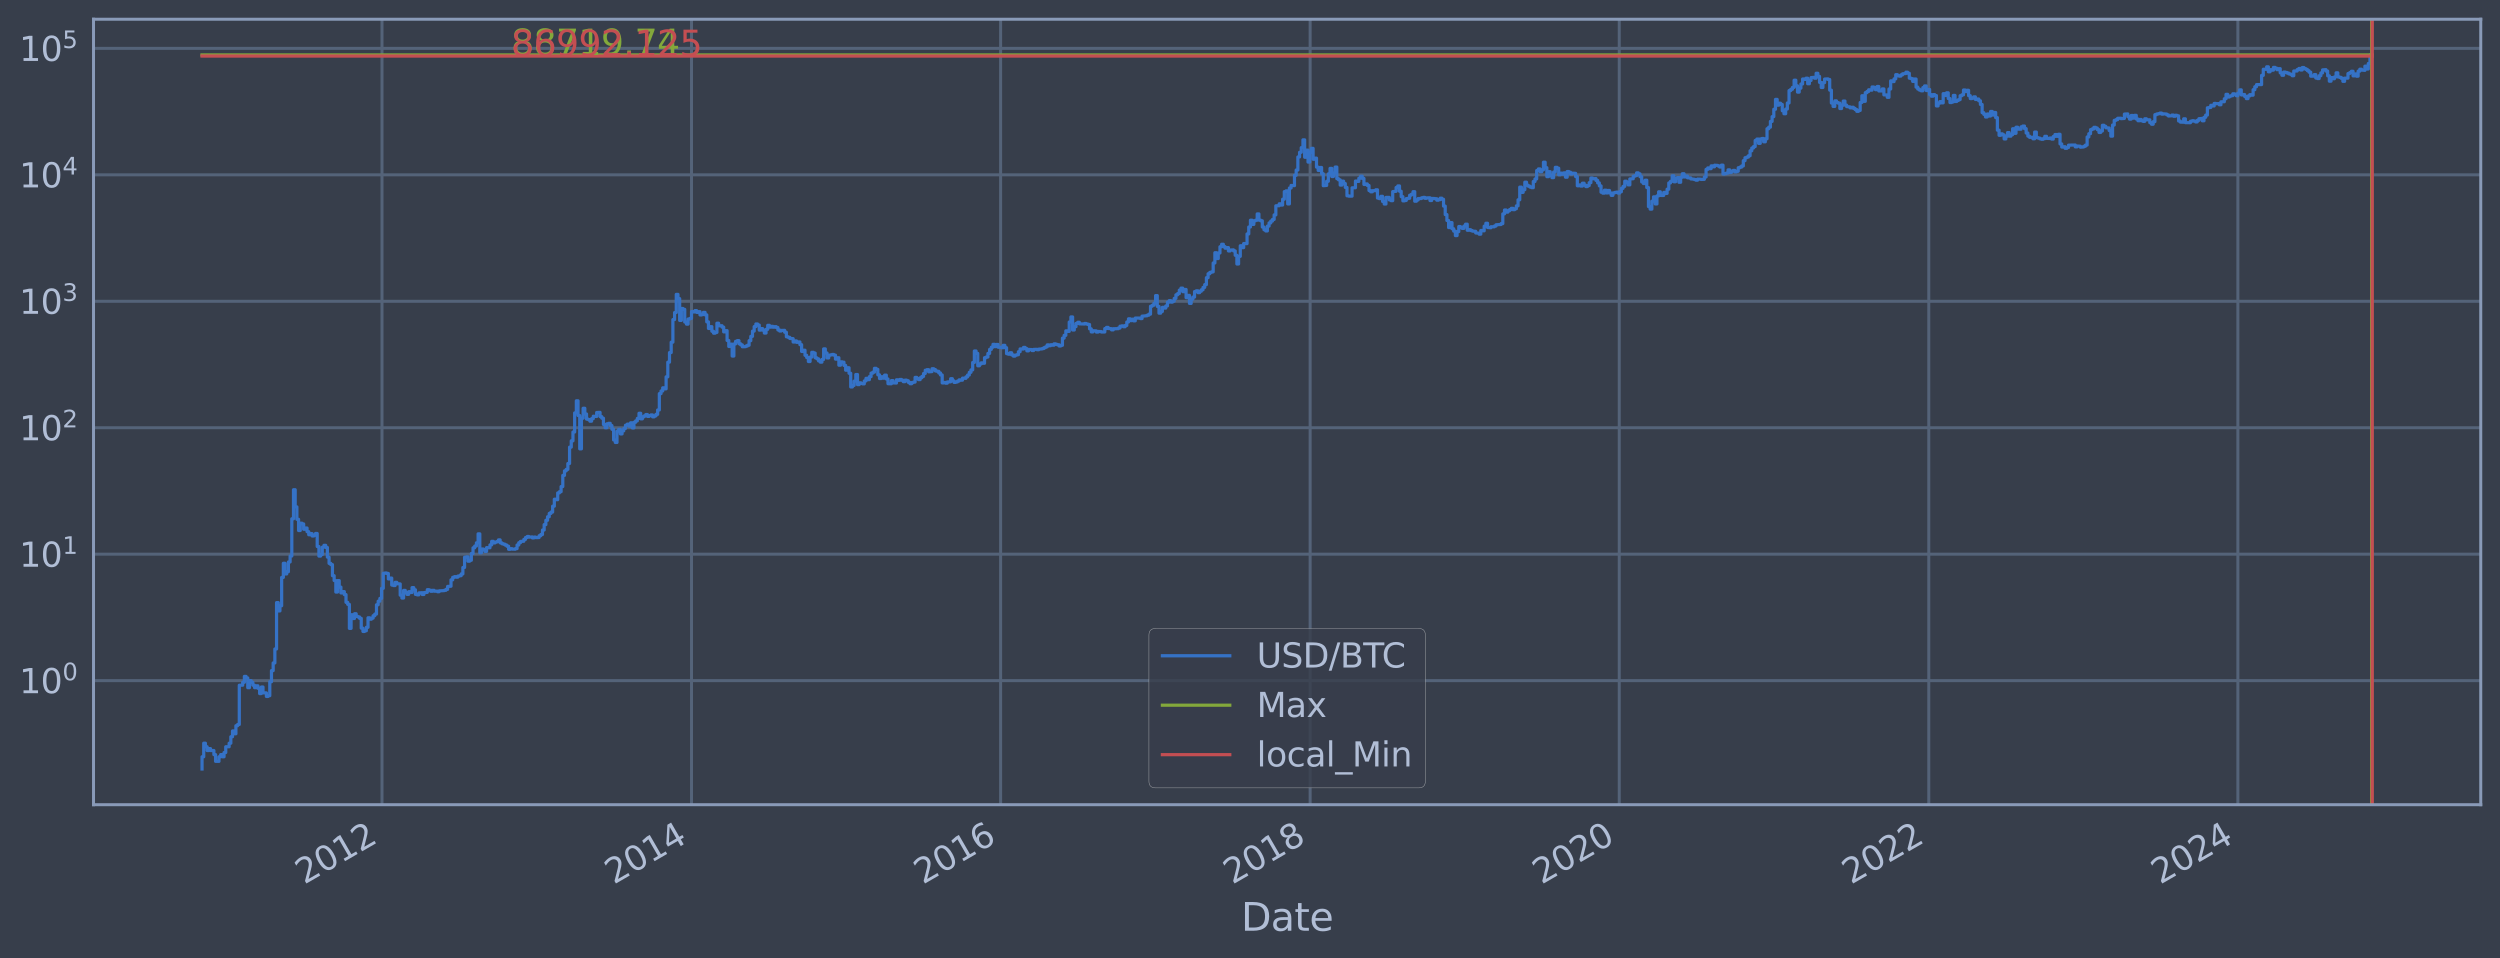 <?xml version="1.0" encoding="utf-8" standalone="no"?>
<!DOCTYPE svg PUBLIC "-//W3C//DTD SVG 1.1//EN"
  "http://www.w3.org/Graphics/SVG/1.1/DTD/svg11.dtd">
<svg xmlns:xlink="http://www.w3.org/1999/xlink" width="934.976pt" height="358.291pt" viewBox="0 0 934.976 358.291" xmlns="http://www.w3.org/2000/svg" version="1.1">
 <defs>
  <style type="text/css">*{stroke-linejoin: round; stroke-linecap: butt}</style>
 </defs>
 <g id="figure_1">
  <g id="patch_1">
   <path d="M 0 358.291 
L 934.976 358.291 
L 934.976 0 
L 0 0 
z
" style="fill: #373e4b"/>
  </g>
  <g id="axes_1">
   <g id="patch_2">
    <path d="M 34.976 300.96 
L 927.776 300.96 
L 927.776 7.2 
L 34.976 7.2 
z
" style="fill: #373e4b"/>
   </g>
   <g id="matplotlib.axis_1">
    <g id="xtick_1">
     <g id="line2d_1">
      <path d="M 142.86 300.96 
L 142.86 7.2 
" clip-path="url(#p8a892da5fa)" style="fill: none; stroke: #546379; stroke-width: 1.12; stroke-linecap: square"/>
     </g>
     <g id="line2d_2"/>
     <g id="text_1">
      <!-- 2012 -->
      <g style="fill: #b1bed6" transform="translate(113.779 330.885) rotate(-30) scale(0.126 -0.126)">
       <defs>
        <path id="DejaVuSans-32" d="M 1228 531 
L 3431 531 
L 3431 0 
L 469 0 
L 469 531 
Q 828 903 1448 1529 
Q 2069 2156 2228 2338 
Q 2531 2678 2651 2914 
Q 2772 3150 2772 3378 
Q 2772 3750 2511 3984 
Q 2250 4219 1831 4219 
Q 1534 4219 1204 4116 
Q 875 4013 500 3803 
L 500 4441 
Q 881 4594 1212 4672 
Q 1544 4750 1819 4750 
Q 2544 4750 2975 4387 
Q 3406 4025 3406 3419 
Q 3406 3131 3298 2873 
Q 3191 2616 2906 2266 
Q 2828 2175 2409 1742 
Q 1991 1309 1228 531 
z
" transform="scale(0.016)"/>
        <path id="DejaVuSans-30" d="M 2034 4250 
Q 1547 4250 1301 3770 
Q 1056 3291 1056 2328 
Q 1056 1369 1301 889 
Q 1547 409 2034 409 
Q 2525 409 2770 889 
Q 3016 1369 3016 2328 
Q 3016 3291 2770 3770 
Q 2525 4250 2034 4250 
z
M 2034 4750 
Q 2819 4750 3233 4129 
Q 3647 3509 3647 2328 
Q 3647 1150 3233 529 
Q 2819 -91 2034 -91 
Q 1250 -91 836 529 
Q 422 1150 422 2328 
Q 422 3509 836 4129 
Q 1250 4750 2034 4750 
z
" transform="scale(0.016)"/>
        <path id="DejaVuSans-31" d="M 794 531 
L 1825 531 
L 1825 4091 
L 703 3866 
L 703 4441 
L 1819 4666 
L 2450 4666 
L 2450 531 
L 3481 531 
L 3481 0 
L 794 0 
L 794 531 
z
" transform="scale(0.016)"/>
       </defs>
       <use xlink:href="#DejaVuSans-32"/>
       <use xlink:href="#DejaVuSans-30" x="63.623"/>
       <use xlink:href="#DejaVuSans-31" x="127.246"/>
       <use xlink:href="#DejaVuSans-32" x="190.869"/>
      </g>
     </g>
    </g>
    <g id="xtick_2">
     <g id="line2d_3">
      <path d="M 258.62 300.96 
L 258.62 7.2 
" clip-path="url(#p8a892da5fa)" style="fill: none; stroke: #546379; stroke-width: 1.12; stroke-linecap: square"/>
     </g>
     <g id="line2d_4"/>
     <g id="text_2">
      <!-- 2014 -->
      <g style="fill: #b1bed6" transform="translate(229.539 330.885) rotate(-30) scale(0.126 -0.126)">
       <defs>
        <path id="DejaVuSans-34" d="M 2419 4116 
L 825 1625 
L 2419 1625 
L 2419 4116 
z
M 2253 4666 
L 3047 4666 
L 3047 1625 
L 3713 1625 
L 3713 1100 
L 3047 1100 
L 3047 0 
L 2419 0 
L 2419 1100 
L 313 1100 
L 313 1709 
L 2253 4666 
z
" transform="scale(0.016)"/>
       </defs>
       <use xlink:href="#DejaVuSans-32"/>
       <use xlink:href="#DejaVuSans-30" x="63.623"/>
       <use xlink:href="#DejaVuSans-31" x="127.246"/>
       <use xlink:href="#DejaVuSans-34" x="190.869"/>
      </g>
     </g>
    </g>
    <g id="xtick_3">
     <g id="line2d_5">
      <path d="M 374.221 300.96 
L 374.221 7.2 
" clip-path="url(#p8a892da5fa)" style="fill: none; stroke: #546379; stroke-width: 1.12; stroke-linecap: square"/>
     </g>
     <g id="line2d_6"/>
     <g id="text_3">
      <!-- 2016 -->
      <g style="fill: #b1bed6" transform="translate(345.14 330.885) rotate(-30) scale(0.126 -0.126)">
       <defs>
        <path id="DejaVuSans-36" d="M 2113 2584 
Q 1688 2584 1439 2293 
Q 1191 2003 1191 1497 
Q 1191 994 1439 701 
Q 1688 409 2113 409 
Q 2538 409 2786 701 
Q 3034 994 3034 1497 
Q 3034 2003 2786 2293 
Q 2538 2584 2113 2584 
z
M 3366 4563 
L 3366 3988 
Q 3128 4100 2886 4159 
Q 2644 4219 2406 4219 
Q 1781 4219 1451 3797 
Q 1122 3375 1075 2522 
Q 1259 2794 1537 2939 
Q 1816 3084 2150 3084 
Q 2853 3084 3261 2657 
Q 3669 2231 3669 1497 
Q 3669 778 3244 343 
Q 2819 -91 2113 -91 
Q 1303 -91 875 529 
Q 447 1150 447 2328 
Q 447 3434 972 4092 
Q 1497 4750 2381 4750 
Q 2619 4750 2861 4703 
Q 3103 4656 3366 4563 
z
" transform="scale(0.016)"/>
       </defs>
       <use xlink:href="#DejaVuSans-32"/>
       <use xlink:href="#DejaVuSans-30" x="63.623"/>
       <use xlink:href="#DejaVuSans-31" x="127.246"/>
       <use xlink:href="#DejaVuSans-36" x="190.869"/>
      </g>
     </g>
    </g>
    <g id="xtick_4">
     <g id="line2d_7">
      <path d="M 489.981 300.96 
L 489.981 7.2 
" clip-path="url(#p8a892da5fa)" style="fill: none; stroke: #546379; stroke-width: 1.12; stroke-linecap: square"/>
     </g>
     <g id="line2d_8"/>
     <g id="text_4">
      <!-- 2018 -->
      <g style="fill: #b1bed6" transform="translate(460.9 330.885) rotate(-30) scale(0.126 -0.126)">
       <defs>
        <path id="DejaVuSans-38" d="M 2034 2216 
Q 1584 2216 1326 1975 
Q 1069 1734 1069 1313 
Q 1069 891 1326 650 
Q 1584 409 2034 409 
Q 2484 409 2743 651 
Q 3003 894 3003 1313 
Q 3003 1734 2745 1975 
Q 2488 2216 2034 2216 
z
M 1403 2484 
Q 997 2584 770 2862 
Q 544 3141 544 3541 
Q 544 4100 942 4425 
Q 1341 4750 2034 4750 
Q 2731 4750 3128 4425 
Q 3525 4100 3525 3541 
Q 3525 3141 3298 2862 
Q 3072 2584 2669 2484 
Q 3125 2378 3379 2068 
Q 3634 1759 3634 1313 
Q 3634 634 3220 271 
Q 2806 -91 2034 -91 
Q 1263 -91 848 271 
Q 434 634 434 1313 
Q 434 1759 690 2068 
Q 947 2378 1403 2484 
z
M 1172 3481 
Q 1172 3119 1398 2916 
Q 1625 2713 2034 2713 
Q 2441 2713 2670 2916 
Q 2900 3119 2900 3481 
Q 2900 3844 2670 4047 
Q 2441 4250 2034 4250 
Q 1625 4250 1398 4047 
Q 1172 3844 1172 3481 
z
" transform="scale(0.016)"/>
       </defs>
       <use xlink:href="#DejaVuSans-32"/>
       <use xlink:href="#DejaVuSans-30" x="63.623"/>
       <use xlink:href="#DejaVuSans-31" x="127.246"/>
       <use xlink:href="#DejaVuSans-38" x="190.869"/>
      </g>
     </g>
    </g>
    <g id="xtick_5">
     <g id="line2d_9">
      <path d="M 605.583 300.96 
L 605.583 7.2 
" clip-path="url(#p8a892da5fa)" style="fill: none; stroke: #546379; stroke-width: 1.12; stroke-linecap: square"/>
     </g>
     <g id="line2d_10"/>
     <g id="text_5">
      <!-- 2020 -->
      <g style="fill: #b1bed6" transform="translate(576.502 330.885) rotate(-30) scale(0.126 -0.126)">
       <use xlink:href="#DejaVuSans-32"/>
       <use xlink:href="#DejaVuSans-30" x="63.623"/>
       <use xlink:href="#DejaVuSans-32" x="127.246"/>
       <use xlink:href="#DejaVuSans-30" x="190.869"/>
      </g>
     </g>
    </g>
    <g id="xtick_6">
     <g id="line2d_11">
      <path d="M 721.343 300.96 
L 721.343 7.2 
" clip-path="url(#p8a892da5fa)" style="fill: none; stroke: #546379; stroke-width: 1.12; stroke-linecap: square"/>
     </g>
     <g id="line2d_12"/>
     <g id="text_6">
      <!-- 2022 -->
      <g style="fill: #b1bed6" transform="translate(692.262 330.885) rotate(-30) scale(0.126 -0.126)">
       <use xlink:href="#DejaVuSans-32"/>
       <use xlink:href="#DejaVuSans-30" x="63.623"/>
       <use xlink:href="#DejaVuSans-32" x="127.246"/>
       <use xlink:href="#DejaVuSans-32" x="190.869"/>
      </g>
     </g>
    </g>
    <g id="xtick_7">
     <g id="line2d_13">
      <path d="M 836.944 300.96 
L 836.944 7.2 
" clip-path="url(#p8a892da5fa)" style="fill: none; stroke: #546379; stroke-width: 1.12; stroke-linecap: square"/>
     </g>
     <g id="line2d_14"/>
     <g id="text_7">
      <!-- 2024 -->
      <g style="fill: #b1bed6" transform="translate(807.863 330.885) rotate(-30) scale(0.126 -0.126)">
       <use xlink:href="#DejaVuSans-32"/>
       <use xlink:href="#DejaVuSans-30" x="63.623"/>
       <use xlink:href="#DejaVuSans-32" x="127.246"/>
       <use xlink:href="#DejaVuSans-34" x="190.869"/>
      </g>
     </g>
    </g>
    <g id="text_8">
     <!-- Date -->
     <g style="fill: #b1bed6" transform="translate(464.167 348.096) scale(0.144 -0.144)">
      <defs>
       <path id="DejaVuSans-44" d="M 1259 4147 
L 1259 519 
L 2022 519 
Q 2988 519 3436 956 
Q 3884 1394 3884 2338 
Q 3884 3275 3436 3711 
Q 2988 4147 2022 4147 
L 1259 4147 
z
M 628 4666 
L 1925 4666 
Q 3281 4666 3915 4102 
Q 4550 3538 4550 2338 
Q 4550 1131 3912 565 
Q 3275 0 1925 0 
L 628 0 
L 628 4666 
z
" transform="scale(0.016)"/>
       <path id="DejaVuSans-61" d="M 2194 1759 
Q 1497 1759 1228 1600 
Q 959 1441 959 1056 
Q 959 750 1161 570 
Q 1363 391 1709 391 
Q 2188 391 2477 730 
Q 2766 1069 2766 1631 
L 2766 1759 
L 2194 1759 
z
M 3341 1997 
L 3341 0 
L 2766 0 
L 2766 531 
Q 2569 213 2275 61 
Q 1981 -91 1556 -91 
Q 1019 -91 701 211 
Q 384 513 384 1019 
Q 384 1609 779 1909 
Q 1175 2209 1959 2209 
L 2766 2209 
L 2766 2266 
Q 2766 2663 2505 2880 
Q 2244 3097 1772 3097 
Q 1472 3097 1187 3025 
Q 903 2953 641 2809 
L 641 3341 
Q 956 3463 1253 3523 
Q 1550 3584 1831 3584 
Q 2591 3584 2966 3190 
Q 3341 2797 3341 1997 
z
" transform="scale(0.016)"/>
       <path id="DejaVuSans-74" d="M 1172 4494 
L 1172 3500 
L 2356 3500 
L 2356 3053 
L 1172 3053 
L 1172 1153 
Q 1172 725 1289 603 
Q 1406 481 1766 481 
L 2356 481 
L 2356 0 
L 1766 0 
Q 1100 0 847 248 
Q 594 497 594 1153 
L 594 3053 
L 172 3053 
L 172 3500 
L 594 3500 
L 594 4494 
L 1172 4494 
z
" transform="scale(0.016)"/>
       <path id="DejaVuSans-65" d="M 3597 1894 
L 3597 1613 
L 953 1613 
Q 991 1019 1311 708 
Q 1631 397 2203 397 
Q 2534 397 2845 478 
Q 3156 559 3463 722 
L 3463 178 
Q 3153 47 2828 -22 
Q 2503 -91 2169 -91 
Q 1331 -91 842 396 
Q 353 884 353 1716 
Q 353 2575 817 3079 
Q 1281 3584 2069 3584 
Q 2775 3584 3186 3129 
Q 3597 2675 3597 1894 
z
M 3022 2063 
Q 3016 2534 2758 2815 
Q 2500 3097 2075 3097 
Q 1594 3097 1305 2825 
Q 1016 2553 972 2059 
L 3022 2063 
z
" transform="scale(0.016)"/>
      </defs>
      <use xlink:href="#DejaVuSans-44"/>
      <use xlink:href="#DejaVuSans-61" x="77.002"/>
      <use xlink:href="#DejaVuSans-74" x="138.281"/>
      <use xlink:href="#DejaVuSans-65" x="177.49"/>
     </g>
    </g>
   </g>
   <g id="matplotlib.axis_2">
    <g id="ytick_1">
     <g id="line2d_15">
      <path d="M 34.976 254.552 
L 927.776 254.552 
" clip-path="url(#p8a892da5fa)" style="fill: none; stroke: #546379; stroke-width: 1.12; stroke-linecap: square"/>
     </g>
     <g id="line2d_16"/>
     <g id="text_9">
      <!-- $\mathdefault{10^{0}}$ -->
      <g style="fill: #b1bed6" transform="translate(7.2 259.339) scale(0.126 -0.126)">
       <use xlink:href="#DejaVuSans-31" transform="translate(0 0.766)"/>
       <use xlink:href="#DejaVuSans-30" transform="translate(63.623 0.766)"/>
       <use xlink:href="#DejaVuSans-30" transform="translate(128.203 39.047) scale(0.7)"/>
      </g>
     </g>
    </g>
    <g id="ytick_2">
     <g id="line2d_17">
      <path d="M 34.976 207.26 
L 927.776 207.26 
" clip-path="url(#p8a892da5fa)" style="fill: none; stroke: #546379; stroke-width: 1.12; stroke-linecap: square"/>
     </g>
     <g id="line2d_18"/>
     <g id="text_10">
      <!-- $\mathdefault{10^{1}}$ -->
      <g style="fill: #b1bed6" transform="translate(7.2 212.047) scale(0.126 -0.126)">
       <use xlink:href="#DejaVuSans-31" transform="translate(0 0.684)"/>
       <use xlink:href="#DejaVuSans-30" transform="translate(63.623 0.684)"/>
       <use xlink:href="#DejaVuSans-31" transform="translate(128.203 38.966) scale(0.7)"/>
      </g>
     </g>
    </g>
    <g id="ytick_3">
     <g id="line2d_19">
      <path d="M 34.976 159.969 
L 927.776 159.969 
" clip-path="url(#p8a892da5fa)" style="fill: none; stroke: #546379; stroke-width: 1.12; stroke-linecap: square"/>
     </g>
     <g id="line2d_20"/>
     <g id="text_11">
      <!-- $\mathdefault{10^{2}}$ -->
      <g style="fill: #b1bed6" transform="translate(7.2 164.756) scale(0.126 -0.126)">
       <use xlink:href="#DejaVuSans-31" transform="translate(0 0.766)"/>
       <use xlink:href="#DejaVuSans-30" transform="translate(63.623 0.766)"/>
       <use xlink:href="#DejaVuSans-32" transform="translate(128.203 39.047) scale(0.7)"/>
      </g>
     </g>
    </g>
    <g id="ytick_4">
     <g id="line2d_21">
      <path d="M 34.976 112.677 
L 927.776 112.677 
" clip-path="url(#p8a892da5fa)" style="fill: none; stroke: #546379; stroke-width: 1.12; stroke-linecap: square"/>
     </g>
     <g id="line2d_22"/>
     <g id="text_12">
      <!-- $\mathdefault{10^{3}}$ -->
      <g style="fill: #b1bed6" transform="translate(7.2 117.465) scale(0.126 -0.126)">
       <defs>
        <path id="DejaVuSans-33" d="M 2597 2516 
Q 3050 2419 3304 2112 
Q 3559 1806 3559 1356 
Q 3559 666 3084 287 
Q 2609 -91 1734 -91 
Q 1441 -91 1130 -33 
Q 819 25 488 141 
L 488 750 
Q 750 597 1062 519 
Q 1375 441 1716 441 
Q 2309 441 2620 675 
Q 2931 909 2931 1356 
Q 2931 1769 2642 2001 
Q 2353 2234 1838 2234 
L 1294 2234 
L 1294 2753 
L 1863 2753 
Q 2328 2753 2575 2939 
Q 2822 3125 2822 3475 
Q 2822 3834 2567 4026 
Q 2313 4219 1838 4219 
Q 1578 4219 1281 4162 
Q 984 4106 628 3988 
L 628 4550 
Q 988 4650 1302 4700 
Q 1616 4750 1894 4750 
Q 2613 4750 3031 4423 
Q 3450 4097 3450 3541 
Q 3450 3153 3228 2886 
Q 3006 2619 2597 2516 
z
" transform="scale(0.016)"/>
       </defs>
       <use xlink:href="#DejaVuSans-31" transform="translate(0 0.766)"/>
       <use xlink:href="#DejaVuSans-30" transform="translate(63.623 0.766)"/>
       <use xlink:href="#DejaVuSans-33" transform="translate(128.203 39.047) scale(0.7)"/>
      </g>
     </g>
    </g>
    <g id="ytick_5">
     <g id="line2d_23">
      <path d="M 34.976 65.386 
L 927.776 65.386 
" clip-path="url(#p8a892da5fa)" style="fill: none; stroke: #546379; stroke-width: 1.12; stroke-linecap: square"/>
     </g>
     <g id="line2d_24"/>
     <g id="text_13">
      <!-- $\mathdefault{10^{4}}$ -->
      <g style="fill: #b1bed6" transform="translate(7.2 70.173) scale(0.126 -0.126)">
       <use xlink:href="#DejaVuSans-31" transform="translate(0 0.684)"/>
       <use xlink:href="#DejaVuSans-30" transform="translate(63.623 0.684)"/>
       <use xlink:href="#DejaVuSans-34" transform="translate(128.203 38.966) scale(0.7)"/>
      </g>
     </g>
    </g>
    <g id="ytick_6">
     <g id="line2d_25">
      <path d="M 34.976 18.095 
L 927.776 18.095 
" clip-path="url(#p8a892da5fa)" style="fill: none; stroke: #546379; stroke-width: 1.12; stroke-linecap: square"/>
     </g>
     <g id="line2d_26"/>
     <g id="text_14">
      <!-- $\mathdefault{10^{5}}$ -->
      <g style="fill: #b1bed6" transform="translate(7.2 22.882) scale(0.126 -0.126)">
       <defs>
        <path id="DejaVuSans-35" d="M 691 4666 
L 3169 4666 
L 3169 4134 
L 1269 4134 
L 1269 2991 
Q 1406 3038 1543 3061 
Q 1681 3084 1819 3084 
Q 2600 3084 3056 2656 
Q 3513 2228 3513 1497 
Q 3513 744 3044 326 
Q 2575 -91 1722 -91 
Q 1428 -91 1123 -41 
Q 819 9 494 109 
L 494 744 
Q 775 591 1075 516 
Q 1375 441 1709 441 
Q 2250 441 2565 725 
Q 2881 1009 2881 1497 
Q 2881 1984 2565 2268 
Q 2250 2553 1709 2553 
Q 1456 2553 1204 2497 
Q 953 2441 691 2322 
L 691 4666 
z
" transform="scale(0.016)"/>
       </defs>
       <use xlink:href="#DejaVuSans-31" transform="translate(0 0.684)"/>
       <use xlink:href="#DejaVuSans-30" transform="translate(63.623 0.684)"/>
       <use xlink:href="#DejaVuSans-35" transform="translate(128.203 38.966) scale(0.7)"/>
      </g>
     </g>
    </g>
    <g id="ytick_7">
     <g id="line2d_27"/>
    </g>
    <g id="ytick_8">
     <g id="line2d_28"/>
    </g>
    <g id="ytick_9">
     <g id="line2d_29"/>
    </g>
    <g id="ytick_10">
     <g id="line2d_30"/>
    </g>
    <g id="ytick_11">
     <g id="line2d_31"/>
    </g>
    <g id="ytick_12">
     <g id="line2d_32"/>
    </g>
    <g id="ytick_13">
     <g id="line2d_33"/>
    </g>
    <g id="ytick_14">
     <g id="line2d_34"/>
    </g>
    <g id="ytick_15">
     <g id="line2d_35"/>
    </g>
    <g id="ytick_16">
     <g id="line2d_36"/>
    </g>
    <g id="ytick_17">
     <g id="line2d_37"/>
    </g>
    <g id="ytick_18">
     <g id="line2d_38"/>
    </g>
    <g id="ytick_19">
     <g id="line2d_39"/>
    </g>
    <g id="ytick_20">
     <g id="line2d_40"/>
    </g>
    <g id="ytick_21">
     <g id="line2d_41"/>
    </g>
    <g id="ytick_22">
     <g id="line2d_42"/>
    </g>
    <g id="ytick_23">
     <g id="line2d_43"/>
    </g>
    <g id="ytick_24">
     <g id="line2d_44"/>
    </g>
    <g id="ytick_25">
     <g id="line2d_45"/>
    </g>
    <g id="ytick_26">
     <g id="line2d_46"/>
    </g>
    <g id="ytick_27">
     <g id="line2d_47"/>
    </g>
    <g id="ytick_28">
     <g id="line2d_48"/>
    </g>
    <g id="ytick_29">
     <g id="line2d_49"/>
    </g>
    <g id="ytick_30">
     <g id="line2d_50"/>
    </g>
    <g id="ytick_31">
     <g id="line2d_51"/>
    </g>
    <g id="ytick_32">
     <g id="line2d_52"/>
    </g>
    <g id="ytick_33">
     <g id="line2d_53"/>
    </g>
    <g id="ytick_34">
     <g id="line2d_54"/>
    </g>
    <g id="ytick_35">
     <g id="line2d_55"/>
    </g>
    <g id="ytick_36">
     <g id="line2d_56"/>
    </g>
    <g id="ytick_37">
     <g id="line2d_57"/>
    </g>
    <g id="ytick_38">
     <g id="line2d_58"/>
    </g>
    <g id="ytick_39">
     <g id="line2d_59"/>
    </g>
    <g id="ytick_40">
     <g id="line2d_60"/>
    </g>
    <g id="ytick_41">
     <g id="line2d_61"/>
    </g>
    <g id="ytick_42">
     <g id="line2d_62"/>
    </g>
    <g id="ytick_43">
     <g id="line2d_63"/>
    </g>
    <g id="ytick_44">
     <g id="line2d_64"/>
    </g>
    <g id="ytick_45">
     <g id="line2d_65"/>
    </g>
    <g id="ytick_46">
     <g id="line2d_66"/>
    </g>
    <g id="ytick_47">
     <g id="line2d_67"/>
    </g>
    <g id="ytick_48">
     <g id="line2d_68"/>
    </g>
    <g id="ytick_49">
     <g id="line2d_69"/>
    </g>
    <g id="ytick_50">
     <g id="line2d_70"/>
    </g>
    <g id="ytick_51">
     <g id="line2d_71"/>
    </g>
    <g id="ytick_52">
     <g id="line2d_72"/>
    </g>
    <g id="ytick_53">
     <g id="line2d_73"/>
    </g>
    <g id="ytick_54">
     <g id="line2d_74"/>
    </g>
   </g>
   <g id="line2d_75">
    <path d="M 75.558 287.607 
L 75.558 283.024 
L 76.191 283.024 
L 76.191 277.954 
L 76.825 277.954 
L 76.825 279.28 
L 77.458 279.28 
L 77.458 280.697 
L 78.092 280.697 
L 78.092 279.976 
L 78.725 279.976 
L 78.725 280.697 
L 79.992 280.697 
L 79.992 282.219 
L 80.625 282.219 
L 80.625 284.737 
L 81.892 284.737 
L 81.892 283.024 
L 82.526 283.024 
L 82.526 282.219 
L 83.159 282.219 
L 83.159 283.024 
L 83.792 283.024 
L 83.792 281.444 
L 84.426 281.444 
L 84.426 279.28 
L 85.693 279.28 
L 85.693 277.954 
L 86.326 277.954 
L 86.326 275.535 
L 86.96 275.535 
L 86.96 273.371 
L 87.593 273.371 
L 87.593 274.425 
L 88.226 274.425 
L 88.226 271.414 
L 88.86 271.414 
L 88.86 270.952 
L 89.493 270.952 
L 89.493 256.264 
L 90.76 256.264 
L 90.76 255.178 
L 91.394 255.178 
L 91.394 252.971 
L 92.027 252.971 
L 92.027 253.55 
L 92.661 253.55 
L 92.661 257.177 
L 93.294 257.177 
L 93.294 254.552 
L 93.927 254.552 
L 93.927 255.178 
L 94.561 255.178 
L 94.561 256.264 
L 95.194 256.264 
L 95.194 257.177 
L 95.828 257.177 
L 95.828 256.489 
L 96.461 256.489 
L 96.461 257.412 
L 97.095 257.412 
L 97.095 259.393 
L 97.728 259.393 
L 97.728 256.945 
L 98.361 256.945 
L 98.361 259.135 
L 99.628 259.135 
L 99.628 260.46 
L 100.262 260.46 
L 100.262 260.188 
L 100.895 260.188 
L 100.895 254.967 
L 101.529 254.967 
L 101.529 250.807 
L 102.162 250.807 
L 102.162 247.937 
L 102.795 247.937 
L 102.795 242.709 
L 103.429 242.709 
L 103.429 225.373 
L 104.062 225.373 
L 104.062 228.473 
L 104.696 228.473 
L 104.696 226.547 
L 105.329 226.547 
L 105.329 215.951 
L 105.963 215.951 
L 105.963 210.671 
L 106.596 210.671 
L 106.596 214.645 
L 107.229 214.645 
L 107.229 213.809 
L 107.863 213.809 
L 107.863 210.168 
L 108.496 210.168 
L 108.496 207.95 
L 109.13 207.95 
L 109.13 194.024 
L 109.763 194.024 
L 109.763 183.154 
L 110.397 183.154 
L 110.397 189.573 
L 111.03 189.573 
L 111.03 194.219 
L 111.663 194.219 
L 111.663 198.406 
L 112.297 198.406 
L 112.297 195.673 
L 112.93 195.673 
L 112.93 195.944 
L 113.564 195.944 
L 113.564 197.944 
L 114.197 197.944 
L 114.197 197.479 
L 114.831 197.479 
L 114.831 198.837 
L 115.464 198.837 
L 115.464 199.986 
L 116.098 199.986 
L 116.098 199.573 
L 116.731 199.573 
L 116.731 200.453 
L 117.364 200.453 
L 117.364 200.204 
L 117.998 200.204 
L 117.998 199.516 
L 118.631 199.516 
L 118.631 204.39 
L 119.265 204.39 
L 119.265 207.971 
L 119.898 207.971 
L 119.898 207.405 
L 120.532 207.405 
L 120.532 204.642 
L 121.165 204.642 
L 121.165 203.948 
L 121.798 203.948 
L 121.798 204.75 
L 122.432 204.75 
L 122.432 208.357 
L 123.065 208.357 
L 123.065 210.695 
L 123.699 210.695 
L 123.699 211.162 
L 124.332 211.162 
L 124.332 215.303 
L 124.966 215.303 
L 124.966 217.112 
L 125.599 217.112 
L 125.599 221.415 
L 126.232 221.415 
L 126.232 217.145 
L 126.866 217.145 
L 126.866 219.576 
L 127.499 219.576 
L 127.499 221.745 
L 128.133 221.745 
L 128.133 221.252 
L 128.766 221.252 
L 128.766 222.378 
L 129.4 222.378 
L 129.4 225.274 
L 130.033 225.274 
L 130.033 226.028 
L 130.666 226.028 
L 130.666 235.006 
L 131.3 235.006 
L 131.3 229.907 
L 131.933 229.907 
L 131.933 231.315 
L 132.567 231.315 
L 132.567 229.539 
L 133.2 229.539 
L 133.2 230.535 
L 133.834 230.535 
L 133.834 230.727 
L 134.467 230.727 
L 134.467 231.249 
L 135.101 231.249 
L 135.101 234.927 
L 135.734 234.927 
L 135.734 236.148 
L 136.367 236.148 
L 136.367 235.898 
L 137.001 235.898 
L 137.001 234.614 
L 137.634 234.614 
L 137.634 231.051 
L 138.268 231.051 
L 138.268 231.581 
L 138.901 231.581 
L 138.901 231.183 
L 139.535 231.183 
L 139.535 230.281 
L 140.168 230.281 
L 140.168 229.661 
L 140.801 229.661 
L 140.801 226.183 
L 141.435 226.183 
L 141.435 224.834 
L 142.068 224.834 
L 142.068 223.798 
L 142.702 223.798 
L 142.702 220.03 
L 143.335 220.03 
L 143.335 214.411 
L 143.969 214.411 
L 143.969 214.295 
L 144.602 214.295 
L 144.602 214.469 
L 145.235 214.469 
L 145.235 216.523 
L 145.869 216.523 
L 145.869 216.203 
L 146.502 216.203 
L 146.502 218.806 
L 147.136 218.806 
L 147.136 218.986 
L 147.769 218.986 
L 147.769 217.786 
L 148.403 217.786 
L 148.403 218.307 
L 149.669 218.378 
L 149.669 222.593 
L 150.303 222.593 
L 150.303 223.661 
L 150.936 223.661 
L 150.936 220.81 
L 151.57 220.81 
L 151.57 221.579 
L 152.203 221.579 
L 152.203 222.292 
L 152.837 222.292 
L 152.837 221.292 
L 153.47 221.292 
L 153.47 221.579 
L 154.104 221.579 
L 154.104 219.764 
L 154.737 219.764 
L 154.737 220.573 
L 155.37 220.573 
L 155.37 222.292 
L 156.004 222.292 
L 156.004 222.464 
L 156.637 222.464 
L 156.637 221.745 
L 157.904 221.662 
L 157.904 222.335 
L 158.538 222.335 
L 158.538 221.62 
L 159.804 221.538 
L 159.804 220.534 
L 160.438 220.534 
L 160.438 220.731 
L 161.071 220.731 
L 161.071 221.13 
L 161.705 221.13 
L 161.705 220.77 
L 162.338 220.77 
L 162.338 221.09 
L 163.605 221.09 
L 163.605 221.292 
L 164.238 221.292 
L 164.238 220.969 
L 166.139 220.89 
L 166.139 220.77 
L 166.772 220.77 
L 166.772 220.416 
L 167.406 220.416 
L 167.406 219.316 
L 168.672 219.243 
L 168.672 216.848 
L 169.306 216.848 
L 169.306 215.919 
L 169.939 215.919 
L 169.939 215.67 
L 170.573 215.67 
L 170.573 215.857 
L 171.206 215.857 
L 171.206 215.455 
L 171.84 215.455 
L 171.84 215.303 
L 172.473 215.303 
L 172.473 214.645 
L 173.106 214.645 
L 173.106 212.232 
L 173.74 212.232 
L 173.74 208.379 
L 174.373 208.379 
L 174.373 208.249 
L 175.007 208.249 
L 175.007 209.886 
L 175.64 209.886 
L 175.64 209.539 
L 176.274 209.539 
L 176.274 207.015 
L 176.907 207.015 
L 176.907 204.878 
L 177.541 204.878 
L 177.541 204.212 
L 178.174 204.212 
L 178.174 203.009 
L 178.807 203.009 
L 178.807 199.657 
L 179.441 199.657 
L 179.441 206.733 
L 180.074 206.733 
L 180.074 205.322 
L 180.708 205.322 
L 180.708 205.472 
L 181.341 205.472 
L 181.341 206.219 
L 181.975 206.219 
L 181.975 204.805 
L 183.241 204.86 
L 183.241 203.792 
L 183.875 203.792 
L 183.875 202.465 
L 184.508 202.465 
L 184.508 203.042 
L 185.142 203.042 
L 185.142 202.743 
L 185.775 202.743 
L 185.775 202.546 
L 186.409 202.546 
L 186.409 201.919 
L 187.042 201.919 
L 187.042 203.009 
L 187.675 203.009 
L 187.675 203.345 
L 188.309 203.345 
L 188.309 203.55 
L 188.942 203.55 
L 188.942 203.861 
L 189.576 203.861 
L 189.576 204.283 
L 190.209 204.283 
L 190.209 205.434 
L 190.843 205.434 
L 190.843 205.191 
L 191.476 205.191 
L 191.476 205.359 
L 192.743 205.397 
L 192.743 205.173 
L 193.376 205.173 
L 193.376 203.826 
L 194.01 203.826 
L 194.01 202.975 
L 194.643 202.975 
L 194.643 202.481 
L 195.91 202.416 
L 195.91 201.73 
L 196.544 201.73 
L 196.544 201.021 
L 197.177 201.021 
L 197.177 200.645 
L 197.81 200.645 
L 197.81 200.9 
L 199.077 200.795 
L 199.077 201.173 
L 199.711 201.173 
L 199.711 200.87 
L 200.344 200.87 
L 200.344 201.066 
L 201.611 201.036 
L 201.611 200.365 
L 202.244 200.365 
L 202.244 199.9 
L 202.878 199.9 
L 202.878 198.22 
L 203.511 198.22 
L 203.511 196.206 
L 204.145 196.206 
L 204.145 194.581 
L 204.778 194.581 
L 204.778 193.251 
L 205.412 193.251 
L 205.412 192.022 
L 206.045 192.022 
L 206.045 191.51 
L 206.678 191.51 
L 206.678 189.305 
L 207.312 189.305 
L 207.312 186.709 
L 207.945 186.709 
L 207.945 186.876 
L 208.579 186.876 
L 208.579 184.344 
L 209.212 184.344 
L 209.212 183.891 
L 209.846 183.891 
L 209.846 181.976 
L 210.479 181.976 
L 210.479 177.786 
L 211.112 177.786 
L 211.112 176.097 
L 211.746 176.097 
L 211.746 175.537 
L 212.379 175.537 
L 212.379 173.352 
L 213.013 173.352 
L 213.013 167.221 
L 213.646 167.221 
L 213.646 164.865 
L 214.28 164.865 
L 214.28 161.57 
L 214.913 161.57 
L 214.913 154.423 
L 215.547 154.423 
L 215.547 149.897 
L 216.18 149.897 
L 216.18 155.402 
L 216.813 155.402 
L 216.813 167.86 
L 217.447 167.86 
L 217.447 156.41 
L 218.08 156.41 
L 218.08 152.695 
L 218.714 152.695 
L 218.714 154.819 
L 219.347 154.819 
L 219.347 156.744 
L 219.981 156.744 
L 219.981 156.924 
L 220.614 156.924 
L 220.614 157.515 
L 221.247 157.515 
L 221.247 156.571 
L 221.881 156.571 
L 221.881 155.664 
L 223.148 155.767 
L 223.148 154.268 
L 224.415 154.22 
L 224.415 155.814 
L 225.048 155.814 
L 225.048 156.401 
L 225.681 156.401 
L 225.681 158.753 
L 226.315 158.753 
L 226.315 159.973 
L 226.948 159.973 
L 226.948 158.505 
L 227.582 158.505 
L 227.582 158.322 
L 228.215 158.322 
L 228.215 159.163 
L 228.849 159.163 
L 228.849 160.542 
L 229.482 160.542 
L 229.482 164.542 
L 230.115 164.542 
L 230.115 165.473 
L 230.749 165.473 
L 230.749 161.242 
L 231.382 161.242 
L 231.382 160.584 
L 232.016 160.584 
L 232.016 162.273 
L 232.649 162.273 
L 232.649 161.129 
L 233.283 161.129 
L 233.283 160.238 
L 233.916 160.238 
L 233.916 159.041 
L 234.549 159.041 
L 234.549 158.633 
L 235.183 158.633 
L 235.183 159.402 
L 235.816 159.402 
L 235.816 158.133 
L 236.45 158.133 
L 236.45 160.029 
L 237.083 160.029 
L 237.083 157.931 
L 237.717 157.931 
L 237.717 157.408 
L 238.35 157.408 
L 238.35 156.483 
L 238.984 156.483 
L 238.984 154.566 
L 239.617 154.566 
L 239.617 156.638 
L 240.25 156.638 
L 240.25 155.882 
L 240.884 155.882 
L 240.884 155.543 
L 241.517 155.543 
L 241.517 155.041 
L 242.151 155.041 
L 242.151 155.729 
L 242.784 155.729 
L 242.784 155.444 
L 243.418 155.444 
L 243.418 155.182 
L 244.051 155.182 
L 244.051 155.895 
L 244.684 155.895 
L 244.684 155.531 
L 245.318 155.531 
L 245.318 154.965 
L 245.951 154.965 
L 245.951 153.326 
L 246.585 153.326 
L 246.585 147.21 
L 247.218 147.21 
L 247.218 146.218 
L 247.852 146.218 
L 247.852 145.036 
L 248.485 145.036 
L 248.485 145.427 
L 249.118 145.427 
L 249.118 140.938 
L 249.752 140.938 
L 249.752 135.448 
L 250.385 135.448 
L 250.385 131.859 
L 251.019 131.859 
L 251.019 127.967 
L 251.652 127.967 
L 251.652 119.517 
L 252.286 119.517 
L 252.286 116.89 
L 252.919 116.89 
L 252.919 110.096 
L 253.552 110.096 
L 253.552 111.671 
L 254.186 111.671 
L 254.186 119.83 
L 254.819 119.83 
L 254.819 115.376 
L 255.453 115.376 
L 255.453 115.704 
L 256.086 115.704 
L 256.086 120.439 
L 256.72 120.439 
L 256.72 121.212 
L 257.353 121.212 
L 257.353 119.311 
L 257.987 119.311 
L 257.987 119.085 
L 258.62 119.085 
L 258.62 116.536 
L 259.253 116.536 
L 259.253 116.671 
L 259.887 116.671 
L 259.887 116.16 
L 260.52 116.16 
L 260.52 116.825 
L 261.154 116.825 
L 261.154 116.559 
L 261.787 116.559 
L 261.787 117.78 
L 262.421 117.78 
L 262.421 117.634 
L 263.054 117.634 
L 263.054 116.827 
L 263.687 116.827 
L 263.687 117.754 
L 264.321 117.754 
L 264.321 120.377 
L 264.954 120.377 
L 264.954 122.83 
L 265.588 122.83 
L 265.588 122.168 
L 266.221 122.168 
L 266.221 123.883 
L 266.855 123.883 
L 266.855 124.604 
L 267.488 124.604 
L 267.488 124.314 
L 268.121 124.314 
L 268.121 120.881 
L 268.755 120.881 
L 268.755 121.847 
L 270.022 121.811 
L 270.022 122.34 
L 270.655 122.34 
L 270.655 124.119 
L 271.289 124.119 
L 271.289 123.661 
L 271.922 123.661 
L 271.922 127.329 
L 272.555 127.329 
L 272.555 129.58 
L 273.189 129.58 
L 273.189 128.716 
L 273.822 128.716 
L 273.822 133.153 
L 274.456 133.153 
L 274.456 128.642 
L 275.089 128.642 
L 275.089 127.662 
L 275.723 127.662 
L 275.723 127.391 
L 276.356 127.391 
L 276.356 128.56 
L 276.99 128.56 
L 276.99 128.985 
L 277.623 128.985 
L 277.623 129.691 
L 278.89 129.651 
L 278.89 129.425 
L 279.523 129.425 
L 279.523 129.118 
L 280.157 129.118 
L 280.157 127.408 
L 280.79 127.408 
L 280.79 125.798 
L 281.424 125.798 
L 281.424 123.83 
L 282.057 123.83 
L 282.057 122.144 
L 282.69 122.144 
L 282.69 121.166 
L 283.324 121.166 
L 283.324 121.563 
L 283.957 121.563 
L 283.957 123.46 
L 284.591 123.46 
L 284.591 122.897 
L 285.224 122.897 
L 285.224 123.481 
L 285.858 123.481 
L 285.858 124.558 
L 286.491 124.558 
L 286.491 123.169 
L 287.124 123.169 
L 287.124 121.673 
L 287.758 121.673 
L 287.758 122.352 
L 288.391 122.352 
L 288.391 122.037 
L 289.025 122.037 
L 289.025 122.361 
L 289.658 122.361 
L 289.658 122.167 
L 290.292 122.167 
L 290.292 122.481 
L 290.925 122.481 
L 290.925 123.387 
L 291.558 123.387 
L 291.558 123.793 
L 292.192 123.793 
L 292.192 123.567 
L 293.459 123.55 
L 293.459 124.258 
L 294.092 124.258 
L 294.092 125.955 
L 294.726 125.955 
L 294.726 126.155 
L 295.359 126.155 
L 295.359 126.586 
L 296.626 126.644 
L 296.626 127.908 
L 297.259 127.908 
L 297.259 127.501 
L 297.893 127.501 
L 297.893 128.039 
L 298.526 128.039 
L 298.526 127.884 
L 299.16 127.884 
L 299.16 128.9 
L 299.793 128.9 
L 299.793 131.438 
L 300.427 131.438 
L 300.427 130.98 
L 301.06 130.98 
L 301.06 132.884 
L 301.693 132.884 
L 301.693 133.723 
L 302.327 133.723 
L 302.327 135.197 
L 302.96 135.197 
L 302.96 133.55 
L 303.594 133.55 
L 303.594 131.763 
L 304.227 131.763 
L 304.227 132.046 
L 304.861 132.046 
L 304.861 133.821 
L 305.494 133.821 
L 305.494 134.186 
L 306.127 134.186 
L 306.127 134.968 
L 306.761 134.968 
L 306.761 135.433 
L 307.394 135.433 
L 307.394 134.42 
L 308.028 134.42 
L 308.028 130.485 
L 308.661 130.485 
L 308.661 132.024 
L 309.295 132.024 
L 309.295 133.863 
L 309.928 133.863 
L 309.928 132.845 
L 310.561 132.845 
L 310.561 132.714 
L 311.195 132.714 
L 311.195 132.571 
L 311.828 132.571 
L 311.828 132.819 
L 312.462 132.819 
L 312.462 134.31 
L 313.095 134.31 
L 313.095 133.787 
L 313.729 133.787 
L 313.729 136.583 
L 314.362 136.583 
L 314.362 135.325 
L 314.995 135.325 
L 314.995 135.451 
L 315.629 135.451 
L 315.629 136.666 
L 316.262 136.666 
L 316.262 138.452 
L 316.896 138.452 
L 316.896 137.543 
L 317.529 137.543 
L 317.529 139.594 
L 318.163 139.594 
L 318.163 144.71 
L 318.796 144.71 
L 318.796 144.151 
L 319.43 144.151 
L 319.43 142.534 
L 320.063 142.534 
L 320.063 140.068 
L 320.696 140.068 
L 320.696 143.845 
L 321.33 143.845 
L 321.33 143.158 
L 321.963 143.158 
L 321.963 143.412 
L 322.597 143.412 
L 322.597 143.559 
L 323.23 143.559 
L 323.23 142.464 
L 323.864 142.464 
L 323.864 141.499 
L 324.497 141.499 
L 324.497 141.993 
L 325.13 141.993 
L 325.13 140.864 
L 325.764 140.864 
L 325.764 139.565 
L 326.397 139.565 
L 326.397 139.192 
L 327.031 139.192 
L 327.031 137.757 
L 327.664 137.757 
L 327.664 138.153 
L 328.298 138.153 
L 328.298 140.179 
L 328.931 140.179 
L 328.931 141.565 
L 329.564 141.565 
L 329.564 140.908 
L 330.198 140.908 
L 330.198 141.44 
L 330.831 141.44 
L 330.831 140.303 
L 331.465 140.303 
L 331.465 141.733 
L 332.098 141.733 
L 332.098 143.496 
L 333.365 143.53 
L 333.365 142.346 
L 333.998 142.346 
L 333.998 143.196 
L 335.265 143.257 
L 335.265 142.034 
L 335.899 142.034 
L 335.899 142.233 
L 336.532 142.233 
L 336.532 141.907 
L 337.166 141.907 
L 337.166 142.215 
L 337.799 142.215 
L 337.799 142.738 
L 338.432 142.738 
L 338.432 142.181 
L 339.066 142.181 
L 339.066 142.394 
L 339.699 142.394 
L 339.699 143.011 
L 340.333 143.011 
L 340.333 143.508 
L 340.966 143.508 
L 340.966 143.072 
L 341.6 143.072 
L 341.6 142.898 
L 342.233 142.898 
L 342.233 141.151 
L 342.867 141.151 
L 342.867 141.586 
L 343.5 141.586 
L 343.5 141.971 
L 344.133 141.971 
L 344.133 141.268 
L 344.767 141.268 
L 344.767 140.769 
L 345.4 140.769 
L 345.4 139.681 
L 346.034 139.681 
L 346.034 138.464 
L 346.667 138.464 
L 346.667 138.249 
L 347.301 138.249 
L 347.301 139.063 
L 348.567 138.972 
L 348.567 137.903 
L 349.201 137.903 
L 349.201 138.212 
L 349.834 138.212 
L 349.834 138.74 
L 350.468 138.74 
L 350.468 138.872 
L 351.101 138.872 
L 351.101 139.495 
L 351.735 139.495 
L 351.735 140.232 
L 352.368 140.232 
L 352.368 143.2 
L 353.001 143.2 
L 353.001 143.029 
L 353.635 143.029 
L 353.635 143.304 
L 354.268 143.304 
L 354.268 142.84 
L 355.535 142.797 
L 355.535 141.631 
L 356.169 141.631 
L 356.169 142.444 
L 356.802 142.444 
L 356.802 143.012 
L 357.435 143.012 
L 357.435 142.848 
L 358.069 142.848 
L 358.069 142.508 
L 358.702 142.508 
L 358.702 142.062 
L 359.336 142.062 
L 359.336 142.18 
L 359.969 142.18 
L 359.969 141.414 
L 361.236 141.504 
L 361.236 140.948 
L 361.87 140.948 
L 361.87 140.262 
L 362.503 140.262 
L 362.503 139.241 
L 363.136 139.241 
L 363.136 138.337 
L 363.77 138.337 
L 363.77 135.562 
L 364.403 135.562 
L 364.403 131.267 
L 365.037 131.267 
L 365.037 132.174 
L 365.67 132.174 
L 365.67 136.799 
L 366.304 136.799 
L 366.304 136.146 
L 366.937 136.146 
L 366.937 135.704 
L 367.57 135.704 
L 367.57 135.858 
L 368.204 135.858 
L 368.204 133.775 
L 368.837 133.775 
L 368.837 133.514 
L 369.471 133.514 
L 369.471 132.178 
L 370.104 132.178 
L 370.104 130.667 
L 370.738 130.667 
L 370.738 129.85 
L 371.371 129.85 
L 371.371 128.779 
L 372.004 128.779 
L 372.004 129.616 
L 372.638 129.616 
L 372.638 128.828 
L 373.271 128.828 
L 373.271 129.858 
L 374.538 129.88 
L 374.538 130.047 
L 375.172 130.047 
L 375.172 129.149 
L 375.805 129.149 
L 375.805 130.033 
L 376.438 130.033 
L 376.438 132.256 
L 377.072 132.256 
L 377.072 132.469 
L 377.705 132.469 
L 377.705 131.929 
L 378.339 131.929 
L 378.339 132.735 
L 378.972 132.735 
L 378.972 133.184 
L 379.606 133.184 
L 379.606 132.822 
L 380.239 132.822 
L 380.239 132.657 
L 380.873 132.657 
L 380.873 131.537 
L 381.506 131.537 
L 381.506 130.496 
L 382.773 130.531 
L 382.773 129.936 
L 383.406 129.936 
L 383.406 130.373 
L 384.04 130.373 
L 384.04 131.207 
L 384.673 131.207 
L 384.673 130.691 
L 385.94 130.741 
L 385.94 131.092 
L 386.573 131.092 
L 386.573 130.672 
L 387.84 130.644 
L 387.84 130.803 
L 388.474 130.803 
L 388.474 130.568 
L 389.741 130.497 
L 389.741 130.366 
L 390.374 130.366 
L 390.374 130.038 
L 391.007 130.038 
L 391.007 129.729 
L 391.641 129.729 
L 391.641 128.99 
L 392.274 128.99 
L 392.274 129.294 
L 392.908 129.294 
L 392.908 128.941 
L 393.541 128.941 
L 393.541 129.106 
L 394.175 129.106 
L 394.175 128.597 
L 394.808 128.597 
L 394.808 128.814 
L 395.441 128.814 
L 395.441 128.937 
L 396.075 128.937 
L 396.075 129.39 
L 396.708 129.39 
L 396.708 129.137 
L 397.342 129.137 
L 397.342 126.455 
L 397.975 126.455 
L 397.975 125.409 
L 398.609 125.409 
L 398.609 123.734 
L 399.242 123.734 
L 399.242 123.938 
L 399.875 123.938 
L 399.875 120.442 
L 400.509 120.442 
L 400.509 118.532 
L 401.142 118.532 
L 401.142 123.417 
L 401.776 123.417 
L 401.776 122.161 
L 402.409 122.161 
L 402.409 120.966 
L 403.043 120.966 
L 403.043 120.539 
L 403.676 120.539 
L 403.676 121.118 
L 405.576 121.17 
L 405.576 120.979 
L 406.21 120.979 
L 406.21 121.166 
L 406.843 121.166 
L 406.843 121.351 
L 407.477 121.351 
L 407.477 122.98 
L 408.11 122.98 
L 408.11 124.125 
L 408.744 124.125 
L 408.744 123.69 
L 410.01 123.747 
L 410.01 124.189 
L 410.644 124.189 
L 410.644 123.963 
L 411.911 124.016 
L 411.911 124.169 
L 413.178 124.151 
L 413.178 122.892 
L 413.811 122.892 
L 413.811 122.441 
L 414.444 122.441 
L 414.444 122.864 
L 415.711 122.92 
L 415.711 123.373 
L 416.345 123.373 
L 416.345 122.938 
L 418.245 122.925 
L 418.245 122.68 
L 418.878 122.68 
L 418.878 121.999 
L 419.512 121.999 
L 419.512 121.877 
L 420.145 121.877 
L 420.145 122.203 
L 420.779 122.203 
L 420.779 121.718 
L 421.412 121.718 
L 421.412 120.421 
L 422.046 120.421 
L 422.046 119.237 
L 422.679 119.237 
L 422.679 119.901 
L 423.313 119.901 
L 423.313 119.382 
L 423.946 119.382 
L 423.946 119.992 
L 424.579 119.992 
L 424.579 118.95 
L 426.48 118.943 
L 426.48 119.141 
L 427.113 119.141 
L 427.113 118.234 
L 428.38 118.14 
L 428.38 118.094 
L 429.013 118.094 
L 429.013 117.889 
L 429.647 117.889 
L 429.647 117.492 
L 430.28 117.492 
L 430.28 114.526 
L 430.914 114.526 
L 430.914 114.16 
L 431.547 114.16 
L 431.547 113.413 
L 432.181 113.413 
L 432.181 110.55 
L 432.814 110.55 
L 432.814 114.603 
L 433.447 114.603 
L 433.447 117.119 
L 434.081 117.119 
L 434.081 116.491 
L 434.714 116.491 
L 434.714 114.941 
L 435.348 114.941 
L 435.348 115.219 
L 435.981 115.219 
L 435.981 114.421 
L 436.615 114.421 
L 436.615 113.021 
L 437.248 113.021 
L 437.248 112.451 
L 437.881 112.451 
L 437.881 112.981 
L 438.515 112.981 
L 438.515 112.653 
L 439.148 112.653 
L 439.148 111.587 
L 439.782 111.587 
L 439.782 110.258 
L 440.415 110.258 
L 440.415 109.8 
L 441.049 109.8 
L 441.049 108.51 
L 441.682 108.51 
L 441.682 107.752 
L 442.316 107.752 
L 442.316 109.069 
L 442.949 109.069 
L 442.949 108.248 
L 443.582 108.248 
L 443.582 111.321 
L 444.216 111.321 
L 444.216 110.479 
L 444.849 110.479 
L 444.849 113.477 
L 445.483 113.477 
L 445.483 111.877 
L 446.116 111.877 
L 446.116 111.097 
L 446.75 111.097 
L 446.75 109.04 
L 447.383 109.04 
L 447.383 108.763 
L 448.016 108.763 
L 448.016 109.447 
L 448.65 109.447 
L 448.65 108.912 
L 449.283 108.912 
L 449.283 108.372 
L 449.917 108.372 
L 449.917 107.479 
L 450.55 107.479 
L 450.55 106.441 
L 451.184 106.441 
L 451.184 103.846 
L 451.817 103.846 
L 451.817 102.379 
L 452.45 102.379 
L 452.45 101.865 
L 453.084 101.865 
L 453.084 101.671 
L 453.717 101.671 
L 453.717 98.351 
L 454.351 98.351 
L 454.351 94.514 
L 454.984 94.514 
L 454.984 96.696 
L 455.618 96.696 
L 455.618 94.612 
L 456.251 94.612 
L 456.251 92.284 
L 456.884 92.284 
L 456.884 91.347 
L 457.518 91.347 
L 457.518 92.232 
L 458.151 92.232 
L 458.151 92.819 
L 458.785 92.819 
L 458.785 92.594 
L 459.418 92.594 
L 459.418 93.842 
L 460.052 93.842 
L 460.052 93.519 
L 461.318 93.452 
L 461.318 93.835 
L 461.952 93.835 
L 461.952 95.473 
L 462.585 95.473 
L 462.585 98.728 
L 463.219 98.728 
L 463.219 95.884 
L 463.852 95.884 
L 463.852 91.913 
L 464.486 91.913 
L 464.486 92.611 
L 465.119 92.611 
L 465.119 91.074 
L 466.386 91.12 
L 466.386 87.49 
L 467.019 87.49 
L 467.019 84.892 
L 467.653 84.892 
L 467.653 82.361 
L 468.286 82.361 
L 468.286 83.927 
L 468.92 83.927 
L 468.92 82.569 
L 469.553 82.569 
L 469.553 82.357 
L 470.187 82.357 
L 470.187 80.002 
L 470.82 80.002 
L 470.82 82.318 
L 471.453 82.318 
L 471.453 82.573 
L 472.087 82.573 
L 472.087 84.909 
L 472.72 84.909 
L 472.72 85.926 
L 473.354 85.926 
L 473.354 86.364 
L 473.987 86.364 
L 473.987 84.557 
L 474.621 84.557 
L 474.621 83.379 
L 475.254 83.379 
L 475.254 82.68 
L 475.887 82.68 
L 475.887 82.064 
L 476.521 82.064 
L 476.521 80.366 
L 477.154 80.366 
L 477.154 76.961 
L 478.421 76.941 
L 478.421 76.221 
L 479.055 76.221 
L 479.055 76.681 
L 479.688 76.681 
L 479.688 74.501 
L 480.321 74.501 
L 480.321 71.665 
L 480.955 71.665 
L 480.955 71.381 
L 481.588 71.381 
L 481.588 76.257 
L 482.222 76.257 
L 482.222 70.309 
L 482.855 70.309 
L 482.855 69.355 
L 484.122 69.43 
L 484.122 65.553 
L 484.756 65.553 
L 484.756 63.592 
L 485.389 63.592 
L 485.389 58.706 
L 486.022 58.706 
L 486.022 56.964 
L 486.656 56.964 
L 486.656 55.216 
L 487.289 55.216 
L 487.289 52.299 
L 487.923 52.299 
L 487.923 58.806 
L 488.556 58.806 
L 488.556 56.15 
L 489.19 56.15 
L 489.19 60.619 
L 489.823 60.619 
L 489.823 57.005 
L 490.456 57.005 
L 490.456 55.487 
L 491.09 55.487 
L 491.09 59.551 
L 491.723 59.551 
L 491.723 59.14 
L 492.357 59.14 
L 492.357 62.504 
L 492.99 62.504 
L 492.99 63.746 
L 493.624 63.746 
L 493.624 62.638 
L 494.257 62.638 
L 494.257 64.971 
L 494.89 64.971 
L 494.89 69.457 
L 496.157 69.349 
L 496.157 67.789 
L 496.791 67.789 
L 496.791 65.023 
L 497.424 65.023 
L 497.424 62.974 
L 498.058 62.974 
L 498.058 66.012 
L 498.691 66.012 
L 498.691 64.715 
L 499.324 64.715 
L 499.324 62.485 
L 499.958 62.485 
L 499.958 66.822 
L 500.591 66.822 
L 500.591 67.255 
L 501.225 67.255 
L 501.225 69.218 
L 501.858 69.218 
L 501.858 67.756 
L 502.492 67.756 
L 502.492 68.642 
L 503.125 68.642 
L 503.125 70.096 
L 503.759 70.096 
L 503.759 73.224 
L 504.392 73.224 
L 504.392 73.347 
L 505.659 73.354 
L 505.659 70.24 
L 506.926 70.209 
L 506.926 67.709 
L 507.559 67.709 
L 507.559 67.848 
L 508.193 67.848 
L 508.193 66.66 
L 508.826 66.66 
L 508.826 65.899 
L 509.459 65.899 
L 509.459 66.724 
L 510.093 66.724 
L 510.093 68.975 
L 510.726 68.975 
L 510.726 68.794 
L 511.36 68.794 
L 511.36 69.357 
L 511.993 69.357 
L 511.993 71.262 
L 512.627 71.262 
L 512.627 71.725 
L 513.26 71.725 
L 513.26 71.323 
L 514.527 71.307 
L 514.527 70.981 
L 515.16 70.981 
L 515.16 74.067 
L 515.794 74.067 
L 515.794 74.269 
L 516.427 74.269 
L 516.427 73.426 
L 517.061 73.426 
L 517.061 75.347 
L 517.694 75.347 
L 517.694 76.299 
L 518.327 76.299 
L 518.327 73.838 
L 519.594 73.831 
L 519.594 74.78 
L 520.228 74.78 
L 520.228 75.043 
L 520.861 75.043 
L 520.861 71.651 
L 522.128 71.552 
L 522.128 70.124 
L 522.761 70.124 
L 522.761 69.533 
L 523.395 69.533 
L 523.395 71.529 
L 524.028 71.529 
L 524.028 73.555 
L 524.662 73.555 
L 524.662 75.112 
L 525.295 75.112 
L 525.295 74.971 
L 525.929 74.971 
L 525.929 74.276 
L 526.562 74.276 
L 526.562 74.152 
L 527.196 74.152 
L 527.196 73.003 
L 527.829 73.003 
L 527.829 72.657 
L 528.462 72.657 
L 528.462 71.684 
L 529.096 71.684 
L 529.096 75.257 
L 529.729 75.257 
L 529.729 74.791 
L 530.363 74.791 
L 530.363 74.242 
L 531.63 74.246 
L 531.63 73.972 
L 532.263 73.972 
L 532.263 73.831 
L 532.896 73.831 
L 532.896 74.166 
L 533.53 74.166 
L 533.53 74.002 
L 534.797 73.979 
L 534.797 74.989 
L 535.43 74.989 
L 535.43 74.203 
L 536.697 74.253 
L 536.697 74.322 
L 537.33 74.322 
L 537.33 74.87 
L 537.964 74.87 
L 537.964 74.677 
L 538.597 74.677 
L 538.597 74.118 
L 539.231 74.118 
L 539.231 74.525 
L 539.864 74.525 
L 539.864 77.08 
L 540.498 77.08 
L 540.498 80.253 
L 541.131 80.253 
L 541.131 82.468 
L 541.764 82.468 
L 541.764 85.105 
L 542.398 85.105 
L 542.398 83.261 
L 543.031 83.261 
L 543.031 85.558 
L 543.665 85.558 
L 543.665 86.435 
L 544.298 86.435 
L 544.298 88.106 
L 544.932 88.106 
L 544.932 86.619 
L 545.565 86.619 
L 545.565 84.726 
L 546.199 84.726 
L 546.199 85.143 
L 546.832 85.143 
L 546.832 85.419 
L 547.465 85.419 
L 547.465 84.561 
L 548.099 84.561 
L 548.099 83.84 
L 548.732 83.84 
L 548.732 86.107 
L 549.366 86.107 
L 549.366 85.904 
L 549.999 85.904 
L 549.999 86.223 
L 550.633 86.223 
L 550.633 86.441 
L 551.899 86.505 
L 551.899 87.125 
L 553.166 87.207 
L 553.166 87.575 
L 553.8 87.575 
L 553.8 86.202 
L 554.433 86.202 
L 554.433 86.322 
L 555.067 86.322 
L 555.067 84.586 
L 555.7 84.586 
L 555.7 83.501 
L 556.333 83.501 
L 556.333 85.08 
L 557.6 85.18 
L 557.6 84.795 
L 558.867 84.825 
L 558.867 84.534 
L 559.501 84.534 
L 559.501 84.056 
L 561.401 83.958 
L 561.401 83.627 
L 562.034 83.627 
L 562.034 79.99 
L 562.668 79.99 
L 562.668 78.547 
L 563.301 78.547 
L 563.301 79.325 
L 563.935 79.325 
L 563.935 78.83 
L 564.568 78.83 
L 564.568 78.389 
L 565.202 78.389 
L 565.202 77.912 
L 565.835 77.912 
L 565.835 78.42 
L 566.468 78.42 
L 566.468 78.079 
L 567.102 78.079 
L 567.102 76.987 
L 567.735 76.987 
L 567.735 74.72 
L 568.369 74.72 
L 568.369 69.988 
L 569.002 69.988 
L 569.002 71.948 
L 569.636 71.948 
L 569.636 70.953 
L 570.269 70.953 
L 570.269 68.142 
L 570.902 68.142 
L 570.902 69.281 
L 571.536 69.281 
L 571.536 69.626 
L 572.169 69.626 
L 572.169 69.973 
L 572.803 69.973 
L 572.803 70.182 
L 573.436 70.182 
L 573.436 67.873 
L 574.07 67.873 
L 574.07 66.917 
L 574.703 66.917 
L 574.703 63.778 
L 575.336 63.778 
L 575.336 63.182 
L 575.97 63.182 
L 575.97 64.231 
L 576.603 64.231 
L 576.603 63.512 
L 577.237 63.512 
L 577.237 60.661 
L 577.87 60.661 
L 577.87 62.715 
L 578.504 62.715 
L 578.504 66.066 
L 579.137 66.066 
L 579.137 64.214 
L 579.77 64.214 
L 579.77 65.644 
L 580.404 65.644 
L 580.404 66.437 
L 581.037 66.437 
L 581.037 64.326 
L 581.671 64.326 
L 581.671 62.577 
L 582.304 62.577 
L 582.304 62.908 
L 582.938 62.908 
L 582.938 65.351 
L 583.571 65.351 
L 583.571 64.744 
L 584.204 64.744 
L 584.204 65.157 
L 584.838 65.157 
L 584.838 64.659 
L 585.471 64.659 
L 585.471 66.272 
L 586.105 66.272 
L 586.105 64.148 
L 586.738 64.148 
L 586.738 64.409 
L 587.372 64.409 
L 587.372 65.061 
L 588.005 65.061 
L 588.005 64.758 
L 589.272 64.827 
L 589.272 66.047 
L 589.905 66.047 
L 589.905 69.477 
L 590.539 69.477 
L 590.539 69.156 
L 591.172 69.156 
L 591.172 69.593 
L 591.806 69.593 
L 591.806 68.513 
L 592.439 68.513 
L 592.439 69.253 
L 593.073 69.253 
L 593.073 69.773 
L 593.706 69.773 
L 593.706 69.406 
L 594.339 69.406 
L 594.339 68.325 
L 594.973 68.325 
L 594.973 66.584 
L 595.606 66.584 
L 595.606 66.874 
L 596.873 66.781 
L 596.873 67.465 
L 597.507 67.465 
L 597.507 68.407 
L 598.14 68.407 
L 598.14 69.522 
L 598.773 69.522 
L 598.773 71.888 
L 599.407 71.888 
L 599.407 72.237 
L 600.04 72.237 
L 600.04 71.137 
L 600.674 71.137 
L 600.674 72.153 
L 601.307 72.153 
L 601.307 71.233 
L 601.941 71.233 
L 601.941 72.164 
L 602.574 72.164 
L 602.574 73.068 
L 603.207 73.068 
L 603.207 72.161 
L 603.841 72.161 
L 603.841 71.989 
L 604.474 71.989 
L 604.474 71.847 
L 605.108 71.847 
L 605.108 72.202 
L 605.741 72.202 
L 605.741 71.705 
L 606.375 71.705 
L 606.375 70.442 
L 607.008 70.442 
L 607.008 69.701 
L 607.642 69.701 
L 607.642 67.779 
L 608.275 67.779 
L 608.275 68.194 
L 608.908 68.194 
L 608.908 69.145 
L 609.542 69.145 
L 609.542 66.921 
L 610.809 66.844 
L 610.809 65.894 
L 611.442 65.894 
L 611.442 65.686 
L 612.076 65.686 
L 612.076 64.643 
L 612.709 64.643 
L 612.709 65.018 
L 613.342 65.018 
L 613.342 66.076 
L 613.976 66.076 
L 613.976 68.045 
L 614.609 68.045 
L 614.609 68.641 
L 615.243 68.641 
L 615.243 67.397 
L 615.876 67.397 
L 615.876 70.145 
L 616.51 70.145 
L 616.51 77.261 
L 617.143 77.261 
L 617.143 78.203 
L 617.776 78.203 
L 617.776 75.238 
L 618.41 75.238 
L 618.41 73.616 
L 619.043 73.616 
L 619.043 76.274 
L 619.677 76.274 
L 619.677 73.279 
L 620.31 73.279 
L 620.31 71.728 
L 620.944 71.728 
L 620.944 73.087 
L 622.21 73.091 
L 622.21 71.964 
L 622.844 71.964 
L 622.844 72.331 
L 623.477 72.331 
L 623.477 70.756 
L 624.111 70.756 
L 624.111 68.415 
L 624.744 68.415 
L 624.744 67.812 
L 625.378 67.812 
L 625.378 65.755 
L 626.011 65.755 
L 626.011 67.978 
L 626.644 67.978 
L 626.644 66.688 
L 627.278 66.688 
L 627.278 66.416 
L 627.911 66.416 
L 627.911 68.174 
L 628.545 68.174 
L 628.545 66.29 
L 629.178 66.29 
L 629.178 64.971 
L 629.812 64.971 
L 629.812 66.174 
L 630.445 66.174 
L 630.445 65.853 
L 631.079 65.853 
L 631.079 66.497 
L 632.345 66.537 
L 632.345 66.91 
L 633.612 67.008 
L 633.612 67.131 
L 634.246 67.131 
L 634.246 67.385 
L 634.879 67.385 
L 634.879 66.973 
L 636.146 67.018 
L 636.146 67.113 
L 637.413 67.066 
L 637.413 66.196 
L 638.046 66.196 
L 638.046 63.349 
L 638.68 63.349 
L 638.68 62.796 
L 639.313 62.796 
L 639.313 63.069 
L 639.947 63.069 
L 639.947 62.043 
L 640.58 62.043 
L 640.58 62.385 
L 641.213 62.385 
L 641.213 61.789 
L 642.48 61.872 
L 642.48 62.049 
L 643.114 62.049 
L 643.114 62.454 
L 643.747 62.454 
L 643.747 61.773 
L 644.381 61.773 
L 644.381 65.061 
L 645.014 65.061 
L 645.014 64.923 
L 645.647 64.923 
L 645.647 64.718 
L 646.281 64.718 
L 646.281 63.534 
L 646.914 63.534 
L 646.914 64.52 
L 647.548 64.52 
L 647.548 64.01 
L 648.181 64.01 
L 648.181 63.728 
L 648.815 63.728 
L 648.815 64.283 
L 649.448 64.283 
L 649.448 64.053 
L 650.082 64.053 
L 650.082 62.737 
L 650.715 62.737 
L 650.715 62.509 
L 651.348 62.509 
L 651.348 62.06 
L 651.982 62.06 
L 651.982 60.085 
L 652.615 60.085 
L 652.615 58.993 
L 653.249 58.993 
L 653.249 58.756 
L 653.882 58.756 
L 653.882 58.248 
L 654.516 58.248 
L 654.516 56.397 
L 655.149 56.397 
L 655.149 55.357 
L 655.782 55.357 
L 655.782 54.823 
L 656.416 54.823 
L 656.416 52.544 
L 657.049 52.544 
L 657.049 52.018 
L 657.683 52.018 
L 657.683 53.621 
L 658.316 53.621 
L 658.316 51.959 
L 658.95 51.959 
L 658.95 51.799 
L 659.583 51.799 
L 659.583 53.033 
L 660.216 53.033 
L 660.216 51.907 
L 660.85 51.907 
L 660.85 48.145 
L 661.483 48.145 
L 661.483 47.556 
L 662.117 47.556 
L 662.117 45.414 
L 662.75 45.414 
L 662.75 43.62 
L 663.384 43.62 
L 663.384 40.864 
L 664.017 40.864 
L 664.017 37.179 
L 664.65 37.179 
L 664.65 39.339 
L 665.284 39.339 
L 665.284 38.61 
L 665.917 38.61 
L 665.917 39.066 
L 666.551 39.066 
L 666.551 41.433 
L 667.184 41.433 
L 667.184 42.537 
L 667.818 42.537 
L 667.818 40.78 
L 668.451 40.78 
L 668.451 38.514 
L 669.085 38.514 
L 669.085 33.881 
L 669.718 33.881 
L 669.718 33.397 
L 670.351 33.397 
L 670.351 32.679 
L 670.985 32.679 
L 670.985 30.003 
L 671.618 30.003 
L 671.618 32.076 
L 672.252 32.076 
L 672.252 34.443 
L 672.885 34.443 
L 672.885 32.978 
L 673.519 32.978 
L 673.519 31.407 
L 674.152 31.407 
L 674.152 29.549 
L 674.785 29.549 
L 674.785 29.686 
L 675.419 29.686 
L 675.419 29.252 
L 676.052 29.252 
L 676.052 31.325 
L 676.686 31.325 
L 676.686 30.083 
L 677.319 30.083 
L 677.319 29.023 
L 678.586 28.912 
L 678.586 29.246 
L 679.219 29.246 
L 679.219 27.404 
L 679.853 27.404 
L 679.853 28.556 
L 680.486 28.556 
L 680.486 30.823 
L 681.12 30.823 
L 681.12 32.714 
L 681.753 32.714 
L 681.753 30.909 
L 682.387 30.909 
L 682.387 29.563 
L 683.653 29.503 
L 683.653 29.73 
L 684.287 29.73 
L 684.287 33.717 
L 684.92 33.717 
L 684.92 38.535 
L 685.554 38.535 
L 685.554 39.801 
L 686.187 39.801 
L 686.187 37.728 
L 686.821 37.728 
L 686.821 38.343 
L 687.454 38.343 
L 687.454 38.579 
L 688.087 38.579 
L 688.087 40.586 
L 688.721 40.586 
L 688.721 39.368 
L 689.354 39.368 
L 689.354 37.792 
L 689.988 37.792 
L 689.988 39.312 
L 690.621 39.312 
L 690.621 39.869 
L 691.888 39.978 
L 691.888 40.338 
L 692.522 40.338 
L 692.522 40.125 
L 693.155 40.125 
L 693.155 40.546 
L 693.788 40.546 
L 693.788 40.98 
L 694.422 40.98 
L 694.422 41.636 
L 695.055 41.636 
L 695.055 41.306 
L 695.689 41.306 
L 695.689 38.339 
L 696.322 38.339 
L 696.322 35.807 
L 696.956 35.807 
L 696.956 37.893 
L 697.589 37.893 
L 697.589 34.662 
L 698.222 34.662 
L 698.222 34.217 
L 698.856 34.217 
L 698.856 33.577 
L 699.489 33.577 
L 699.489 33.718 
L 700.123 33.718 
L 700.123 32.527 
L 700.756 32.527 
L 700.756 32.722 
L 701.39 32.722 
L 701.39 33.534 
L 702.023 33.534 
L 702.023 32.352 
L 702.656 32.352 
L 702.656 34.008 
L 703.923 34.017 
L 703.923 33.261 
L 704.557 33.261 
L 704.557 35.475 
L 705.824 35.517 
L 705.824 36.401 
L 706.457 36.401 
L 706.457 33.286 
L 707.09 33.286 
L 707.09 30.245 
L 707.724 30.245 
L 707.724 30.513 
L 708.357 30.513 
L 708.357 29.497 
L 708.991 29.497 
L 708.991 27.922 
L 709.624 27.922 
L 709.624 28.349 
L 710.258 28.349 
L 710.258 28.468 
L 710.891 28.468 
L 710.891 28.002 
L 711.525 28.002 
L 711.525 27.599 
L 712.791 27.489 
L 712.791 26.993 
L 713.425 26.993 
L 713.425 27.394 
L 714.058 27.394 
L 714.058 29.235 
L 714.692 29.235 
L 714.692 29.432 
L 715.325 29.432 
L 715.325 30.448 
L 715.959 30.448 
L 715.959 29.557 
L 716.592 29.557 
L 716.592 32.587 
L 717.225 32.587 
L 717.225 33.315 
L 717.859 33.315 
L 717.859 33.708 
L 718.492 33.708 
L 718.492 33.966 
L 719.126 33.966 
L 719.126 32.773 
L 719.759 32.773 
L 719.759 32.138 
L 720.393 32.138 
L 720.393 33.861 
L 721.026 33.861 
L 721.026 33.459 
L 721.659 33.459 
L 721.659 35.371 
L 722.293 35.371 
L 722.293 35.986 
L 722.926 35.986 
L 722.926 35.381 
L 723.56 35.381 
L 723.56 35.726 
L 724.193 35.726 
L 724.193 39.614 
L 724.827 39.614 
L 724.827 38.613 
L 725.46 38.613 
L 725.46 38.011 
L 726.093 38.011 
L 726.093 38.464 
L 726.727 38.464 
L 726.727 35.034 
L 727.36 35.034 
L 727.36 35.716 
L 727.994 35.716 
L 727.994 34.707 
L 728.627 34.707 
L 728.627 36.855 
L 729.261 36.855 
L 729.261 38.354 
L 729.894 38.354 
L 729.894 38.127 
L 730.528 38.127 
L 730.528 35.686 
L 731.161 35.686 
L 731.161 37.95 
L 731.794 37.95 
L 731.794 37.571 
L 732.428 37.571 
L 732.428 37.265 
L 733.061 37.265 
L 733.061 35.803 
L 733.695 35.803 
L 733.695 35.474 
L 734.328 35.474 
L 734.328 33.663 
L 734.962 33.663 
L 734.962 34.25 
L 735.595 34.25 
L 735.595 33.772 
L 736.228 33.772 
L 736.228 35.776 
L 736.862 35.776 
L 736.862 36.861 
L 737.495 36.861 
L 737.495 36.715 
L 738.129 36.715 
L 738.129 36.219 
L 738.762 36.219 
L 738.762 37.19 
L 739.396 37.19 
L 739.396 37.032 
L 740.029 37.032 
L 740.029 37.693 
L 740.662 37.693 
L 740.662 39.07 
L 741.296 39.07 
L 741.296 42.146 
L 741.929 42.146 
L 741.929 42.771 
L 742.563 42.771 
L 742.563 43.746 
L 743.196 43.746 
L 743.196 42.632 
L 743.83 42.632 
L 743.83 43.382 
L 744.463 43.382 
L 744.463 41.68 
L 745.096 41.68 
L 745.096 43.041 
L 745.73 43.041 
L 745.73 42.071 
L 746.363 42.071 
L 746.363 43.988 
L 746.997 43.988 
L 746.997 48.684 
L 747.63 48.684 
L 747.63 50.602 
L 748.264 50.602 
L 748.264 50.062 
L 748.897 50.062 
L 748.897 50.441 
L 749.53 50.441 
L 749.53 51.96 
L 750.164 51.96 
L 750.164 50.964 
L 750.797 50.964 
L 750.797 49.586 
L 751.431 49.586 
L 751.431 50.921 
L 752.064 50.921 
L 752.064 50.37 
L 752.698 50.37 
L 752.698 48.142 
L 753.331 48.142 
L 753.331 49.856 
L 753.965 49.856 
L 753.965 47.584 
L 754.598 47.584 
L 754.598 48.296 
L 755.865 48.327 
L 755.865 47.44 
L 756.498 47.44 
L 756.498 47.138 
L 757.132 47.138 
L 757.132 48.107 
L 757.765 48.107 
L 757.765 49.757 
L 758.399 49.757 
L 758.399 50.912 
L 759.032 50.912 
L 759.032 51.364 
L 760.299 51.32 
L 760.299 51.903 
L 760.932 51.903 
L 760.932 49.385 
L 761.566 49.385 
L 761.566 51.466 
L 762.199 51.466 
L 762.199 51.625 
L 762.833 51.625 
L 762.833 51.902 
L 763.466 51.902 
L 763.466 52.09 
L 764.099 52.09 
L 764.099 51.866 
L 764.733 51.866 
L 764.733 50.978 
L 765.366 50.978 
L 765.366 51.731 
L 766.633 51.793 
L 766.633 51.618 
L 767.267 51.618 
L 767.267 52.019 
L 767.9 52.019 
L 767.9 51.046 
L 768.533 51.046 
L 768.533 50.328 
L 769.167 50.328 
L 769.167 50.992 
L 769.8 50.992 
L 769.8 50.226 
L 770.434 50.226 
L 770.434 53.834 
L 771.067 53.834 
L 771.067 54.992 
L 771.701 54.992 
L 771.701 54.874 
L 772.334 54.874 
L 772.334 55.484 
L 772.968 55.484 
L 772.968 55.159 
L 773.601 55.159 
L 773.601 54.283 
L 776.135 54.239 
L 776.135 54.93 
L 776.768 54.93 
L 776.768 54.603 
L 778.035 54.684 
L 778.035 55.052 
L 779.302 54.96 
L 779.302 54.699 
L 779.935 54.699 
L 779.935 54.257 
L 780.569 54.257 
L 780.569 51.218 
L 781.202 51.218 
L 781.202 50.006 
L 781.836 50.006 
L 781.836 48.484 
L 782.469 48.484 
L 782.469 48.199 
L 783.102 48.199 
L 783.102 47.615 
L 783.736 47.615 
L 783.736 47.878 
L 784.369 47.878 
L 784.369 48.491 
L 785.003 48.491 
L 785.003 49.533 
L 785.636 49.533 
L 785.636 48.996 
L 786.27 48.996 
L 786.27 46.863 
L 786.903 46.863 
L 786.903 47.247 
L 787.536 47.247 
L 787.536 47.783 
L 788.803 47.866 
L 788.803 48.813 
L 789.437 48.813 
L 789.437 50.92 
L 790.07 50.92 
L 790.07 46.759 
L 790.704 46.759 
L 790.704 45.005 
L 791.337 45.005 
L 791.337 44.754 
L 791.971 44.754 
L 791.971 44.239 
L 793.237 44.215 
L 793.237 44.385 
L 794.504 44.294 
L 794.504 42.662 
L 795.771 42.605 
L 795.771 43.64 
L 796.405 43.64 
L 796.405 44.542 
L 797.038 44.542 
L 797.038 43.181 
L 797.671 43.181 
L 797.671 44.176 
L 798.305 44.176 
L 798.305 43.143 
L 798.938 43.143 
L 798.938 44.505 
L 799.572 44.505 
L 799.572 45.15 
L 800.205 45.15 
L 800.205 44.685 
L 800.839 44.685 
L 800.839 45.172 
L 801.472 45.172 
L 801.472 45.388 
L 802.105 45.388 
L 802.105 44.427 
L 802.739 44.427 
L 802.739 44.795 
L 804.006 44.802 
L 804.006 45.878 
L 804.639 45.878 
L 804.639 46.463 
L 805.273 46.463 
L 805.273 45.497 
L 805.906 45.497 
L 805.906 42.888 
L 806.539 42.888 
L 806.539 42.64 
L 807.173 42.64 
L 807.173 42.502 
L 807.806 42.502 
L 807.806 42.298 
L 808.44 42.298 
L 808.44 42.676 
L 809.073 42.676 
L 809.073 42.556 
L 810.34 42.658 
L 810.34 42.958 
L 810.973 42.958 
L 810.973 43.393 
L 812.24 43.296 
L 812.24 43.04 
L 812.874 43.04 
L 812.874 43.485 
L 813.507 43.485 
L 813.507 43.122 
L 814.141 43.122 
L 814.141 43.318 
L 814.774 43.318 
L 814.774 45.245 
L 815.408 45.245 
L 815.408 45.664 
L 816.674 45.722 
L 816.674 44.437 
L 817.308 44.437 
L 817.308 45.865 
L 819.208 45.894 
L 819.208 45.342 
L 819.842 45.342 
L 819.842 45.167 
L 820.475 45.167 
L 820.475 45.307 
L 821.108 45.307 
L 821.108 45.594 
L 821.742 45.594 
L 821.742 45.009 
L 822.375 45.009 
L 822.375 44.388 
L 823.642 44.285 
L 823.642 45.171 
L 824.276 45.171 
L 824.276 43.863 
L 824.909 43.863 
L 824.909 43.041 
L 825.542 43.041 
L 825.542 40.31 
L 826.176 40.31 
L 826.176 40.197 
L 826.809 40.197 
L 826.809 39.399 
L 827.443 39.399 
L 827.443 39.628 
L 828.076 39.628 
L 828.076 38.684 
L 828.71 38.684 
L 828.71 38.796 
L 829.976 38.725 
L 829.976 39.187 
L 830.61 39.187 
L 830.61 38.075 
L 831.877 38.039 
L 831.877 36.926 
L 832.51 36.926 
L 832.51 35.286 
L 833.144 35.286 
L 833.144 36.288 
L 833.777 36.288 
L 833.777 35.944 
L 834.411 35.944 
L 834.411 35.784 
L 835.044 35.784 
L 835.044 35.077 
L 835.677 35.077 
L 835.677 35.205 
L 836.311 35.205 
L 836.311 35.79 
L 836.944 35.79 
L 836.944 34.868 
L 837.578 34.868 
L 837.578 33.614 
L 838.211 33.614 
L 838.211 35.503 
L 838.845 35.503 
L 838.845 35.365 
L 839.478 35.365 
L 839.478 36.079 
L 840.111 36.079 
L 840.111 36.879 
L 840.745 36.879 
L 840.745 35.897 
L 841.378 35.897 
L 841.378 35.399 
L 842.012 35.399 
L 842.012 35.595 
L 842.645 35.595 
L 842.645 33.543 
L 843.279 33.543 
L 843.279 32.438 
L 843.912 32.438 
L 843.912 31.65 
L 845.812 31.633 
L 845.812 28.189 
L 846.446 28.189 
L 846.446 25.902 
L 847.713 25.923 
L 847.713 24.988 
L 848.346 24.988 
L 848.346 26.846 
L 848.979 26.846 
L 848.979 26.059 
L 849.613 26.059 
L 849.613 26.25 
L 850.246 26.25 
L 850.246 25.2 
L 850.88 25.2 
L 850.88 25.508 
L 851.513 25.508 
L 851.513 26.059 
L 852.147 26.059 
L 852.147 25.673 
L 852.78 25.673 
L 852.78 27.254 
L 853.413 27.254 
L 853.413 28.152 
L 854.047 28.152 
L 854.047 26.958 
L 854.68 26.958 
L 854.68 27.105 
L 855.314 27.105 
L 855.314 27.314 
L 855.947 27.314 
L 855.947 27.621 
L 856.581 27.621 
L 856.581 27.806 
L 857.214 27.806 
L 857.214 28.312 
L 857.848 28.312 
L 857.848 26.554 
L 859.114 26.546 
L 859.114 26.033 
L 859.748 26.033 
L 859.748 25.605 
L 860.381 25.605 
L 860.381 26.172 
L 861.015 26.172 
L 861.015 25.258 
L 861.648 25.258 
L 861.648 25.627 
L 862.282 25.627 
L 862.282 25.943 
L 862.915 25.943 
L 862.915 26.431 
L 863.548 26.431 
L 863.548 26.996 
L 864.182 26.996 
L 864.182 28.491 
L 865.449 28.478 
L 865.449 27.903 
L 866.082 27.903 
L 866.082 29.189 
L 866.716 29.189 
L 866.716 29.374 
L 867.349 29.374 
L 867.349 28.315 
L 867.982 28.315 
L 867.982 27.271 
L 868.616 27.271 
L 868.616 26.137 
L 869.883 26.041 
L 869.883 26.573 
L 870.516 26.573 
L 870.516 28.356 
L 871.15 28.356 
L 871.15 30.361 
L 871.783 30.361 
L 871.783 29.03 
L 872.416 29.03 
L 872.416 29.452 
L 873.05 29.452 
L 873.05 28.766 
L 873.683 28.766 
L 873.683 27.234 
L 874.317 27.234 
L 874.317 28.769 
L 874.95 28.769 
L 874.95 28.942 
L 875.584 28.942 
L 875.584 29.294 
L 876.217 29.294 
L 876.217 30.427 
L 876.851 30.427 
L 876.851 29.234 
L 878.117 29.213 
L 878.117 27.515 
L 878.751 27.515 
L 878.751 27.171 
L 879.384 27.171 
L 879.384 26.663 
L 880.018 26.663 
L 880.018 28.368 
L 880.651 28.368 
L 880.651 27.644 
L 881.285 27.644 
L 881.285 28.494 
L 881.918 28.494 
L 881.918 26.613 
L 882.551 26.613 
L 882.551 25.887 
L 883.185 25.887 
L 883.185 26.207 
L 884.452 26.314 
L 884.452 24.748 
L 885.085 24.748 
L 885.085 25.792 
L 885.719 25.792 
L 885.719 23.751 
L 886.352 23.751 
L 886.352 20.553 
L 886.985 20.553 
L 886.985 20.957 
L 887.194 20.957 
L 887.194 20.957 
" clip-path="url(#p8a892da5fa)" style="fill: none; stroke: #3572c6; stroke-width: 1.2; stroke-linecap: square"/>
   </g>
   <g id="line2d_76">
    <path d="M 75.558 20.553 
L 887.194 20.553 
L 887.194 20.553 
" clip-path="url(#p8a892da5fa)" style="fill: none; stroke: #83a83b; stroke-width: 1.2; stroke-linecap: square"/>
   </g>
   <g id="line2d_77">
    <path d="M 75.558 20.957 
L 887.194 20.957 
L 887.194 20.957 
" clip-path="url(#p8a892da5fa)" style="fill: none; stroke: #c44e52; stroke-width: 1.2; stroke-linecap: square"/>
   </g>
   <g id="line2d_78">
    <path d="M 886.985 300.96 
L 886.985 7.2 
" clip-path="url(#p8a892da5fa)" style="fill: none; stroke: #83a83b; stroke-width: 1.2; stroke-linecap: square"/>
   </g>
   <g id="line2d_79">
    <path d="M 887.194 300.96 
L 887.194 7.2 
" clip-path="url(#p8a892da5fa)" style="fill: none; stroke: #c44e52; stroke-width: 1.2; stroke-linecap: square"/>
   </g>
   <g id="patch_3">
    <path d="M 34.976 300.96 
L 34.976 7.2 
" style="fill: none; stroke: #899ab8; stroke-width: 1.12; stroke-linejoin: miter; stroke-linecap: square"/>
   </g>
   <g id="patch_4">
    <path d="M 927.776 300.96 
L 927.776 7.2 
" style="fill: none; stroke: #899ab8; stroke-width: 1.12; stroke-linejoin: miter; stroke-linecap: square"/>
   </g>
   <g id="patch_5">
    <path d="M 34.976 300.96 
L 927.776 300.96 
" style="fill: none; stroke: #899ab8; stroke-width: 1.12; stroke-linejoin: miter; stroke-linecap: square"/>
   </g>
   <g id="patch_6">
    <path d="M 34.976 7.2 
L 927.776 7.2 
" style="fill: none; stroke: #899ab8; stroke-width: 1.12; stroke-linejoin: miter; stroke-linecap: square"/>
   </g>
   <g id="text_15">
    <!-- 88719.74 -->
    <g style="fill: #83a83b" transform="translate(191.159 20.553) scale(0.132 -0.132)">
     <defs>
      <path id="DejaVuSans-37" d="M 525 4666 
L 3525 4666 
L 3525 4397 
L 1831 0 
L 1172 0 
L 2766 4134 
L 525 4134 
L 525 4666 
z
" transform="scale(0.016)"/>
      <path id="DejaVuSans-39" d="M 703 97 
L 703 672 
Q 941 559 1184 500 
Q 1428 441 1663 441 
Q 2288 441 2617 861 
Q 2947 1281 2994 2138 
Q 2813 1869 2534 1725 
Q 2256 1581 1919 1581 
Q 1219 1581 811 2004 
Q 403 2428 403 3163 
Q 403 3881 828 4315 
Q 1253 4750 1959 4750 
Q 2769 4750 3195 4129 
Q 3622 3509 3622 2328 
Q 3622 1225 3098 567 
Q 2575 -91 1691 -91 
Q 1453 -91 1209 -44 
Q 966 3 703 97 
z
M 1959 2075 
Q 2384 2075 2632 2365 
Q 2881 2656 2881 3163 
Q 2881 3666 2632 3958 
Q 2384 4250 1959 4250 
Q 1534 4250 1286 3958 
Q 1038 3666 1038 3163 
Q 1038 2656 1286 2365 
Q 1534 2075 1959 2075 
z
" transform="scale(0.016)"/>
      <path id="DejaVuSans-2e" d="M 684 794 
L 1344 794 
L 1344 0 
L 684 0 
L 684 794 
z
" transform="scale(0.016)"/>
     </defs>
     <use xlink:href="#DejaVuSans-38"/>
     <use xlink:href="#DejaVuSans-38" x="63.623"/>
     <use xlink:href="#DejaVuSans-37" x="127.246"/>
     <use xlink:href="#DejaVuSans-31" x="190.869"/>
     <use xlink:href="#DejaVuSans-39" x="254.492"/>
     <use xlink:href="#DejaVuSans-2e" x="318.115"/>
     <use xlink:href="#DejaVuSans-37" x="349.902"/>
     <use xlink:href="#DejaVuSans-34" x="413.525"/>
    </g>
   </g>
   <g id="text_16">
    <!-- 86992.125 -->
    <g style="fill: #c44e52" transform="translate(191.159 20.957) scale(0.132 -0.132)">
     <use xlink:href="#DejaVuSans-38"/>
     <use xlink:href="#DejaVuSans-36" x="63.623"/>
     <use xlink:href="#DejaVuSans-39" x="127.246"/>
     <use xlink:href="#DejaVuSans-39" x="190.869"/>
     <use xlink:href="#DejaVuSans-32" x="254.492"/>
     <use xlink:href="#DejaVuSans-2e" x="318.115"/>
     <use xlink:href="#DejaVuSans-31" x="349.902"/>
     <use xlink:href="#DejaVuSans-32" x="413.525"/>
     <use xlink:href="#DejaVuSans-35" x="477.148"/>
    </g>
   </g>
   <g id="legend_1">
    <g id="patch_7">
     <path d="M 432.207 294.66 
L 530.545 294.66 
Q 533.065 294.66 533.065 292.14 
L 533.065 237.566 
Q 533.065 235.046 530.545 235.046 
L 432.207 235.046 
Q 429.687 235.046 429.687 237.566 
L 429.687 292.14 
Q 429.687 294.66 432.207 294.66 
z
" style="fill: #373e4b; opacity: 0.8; stroke: #cccccc; stroke-width: 0.16; stroke-linejoin: miter"/>
    </g>
    <g id="line2d_80">
     <path d="M 434.727 245.25 
L 434.727 245.25 
L 447.327 245.25 
L 447.327 245.25 
L 459.927 245.25 
" style="fill: none; stroke: #3572c6; stroke-width: 1.2; stroke-linecap: square"/>
    </g>
    <g id="text_17">
     <!-- USD/BTC -->
     <g style="fill: #b1bed6" transform="translate(470.007 249.66) scale(0.126 -0.126)">
      <defs>
       <path id="DejaVuSans-55" d="M 556 4666 
L 1191 4666 
L 1191 1831 
Q 1191 1081 1462 751 
Q 1734 422 2344 422 
Q 2950 422 3222 751 
Q 3494 1081 3494 1831 
L 3494 4666 
L 4128 4666 
L 4128 1753 
Q 4128 841 3676 375 
Q 3225 -91 2344 -91 
Q 1459 -91 1007 375 
Q 556 841 556 1753 
L 556 4666 
z
" transform="scale(0.016)"/>
       <path id="DejaVuSans-53" d="M 3425 4513 
L 3425 3897 
Q 3066 4069 2747 4153 
Q 2428 4238 2131 4238 
Q 1616 4238 1336 4038 
Q 1056 3838 1056 3469 
Q 1056 3159 1242 3001 
Q 1428 2844 1947 2747 
L 2328 2669 
Q 3034 2534 3370 2195 
Q 3706 1856 3706 1288 
Q 3706 609 3251 259 
Q 2797 -91 1919 -91 
Q 1588 -91 1214 -16 
Q 841 59 441 206 
L 441 856 
Q 825 641 1194 531 
Q 1563 422 1919 422 
Q 2459 422 2753 634 
Q 3047 847 3047 1241 
Q 3047 1584 2836 1778 
Q 2625 1972 2144 2069 
L 1759 2144 
Q 1053 2284 737 2584 
Q 422 2884 422 3419 
Q 422 4038 858 4394 
Q 1294 4750 2059 4750 
Q 2388 4750 2728 4690 
Q 3069 4631 3425 4513 
z
" transform="scale(0.016)"/>
       <path id="DejaVuSans-2f" d="M 1625 4666 
L 2156 4666 
L 531 -594 
L 0 -594 
L 1625 4666 
z
" transform="scale(0.016)"/>
       <path id="DejaVuSans-42" d="M 1259 2228 
L 1259 519 
L 2272 519 
Q 2781 519 3026 730 
Q 3272 941 3272 1375 
Q 3272 1813 3026 2020 
Q 2781 2228 2272 2228 
L 1259 2228 
z
M 1259 4147 
L 1259 2741 
L 2194 2741 
Q 2656 2741 2882 2914 
Q 3109 3088 3109 3444 
Q 3109 3797 2882 3972 
Q 2656 4147 2194 4147 
L 1259 4147 
z
M 628 4666 
L 2241 4666 
Q 2963 4666 3353 4366 
Q 3744 4066 3744 3513 
Q 3744 3084 3544 2831 
Q 3344 2578 2956 2516 
Q 3422 2416 3680 2098 
Q 3938 1781 3938 1306 
Q 3938 681 3513 340 
Q 3088 0 2303 0 
L 628 0 
L 628 4666 
z
" transform="scale(0.016)"/>
       <path id="DejaVuSans-54" d="M -19 4666 
L 3928 4666 
L 3928 4134 
L 2272 4134 
L 2272 0 
L 1638 0 
L 1638 4134 
L -19 4134 
L -19 4666 
z
" transform="scale(0.016)"/>
       <path id="DejaVuSans-43" d="M 4122 4306 
L 4122 3641 
Q 3803 3938 3442 4084 
Q 3081 4231 2675 4231 
Q 1875 4231 1450 3742 
Q 1025 3253 1025 2328 
Q 1025 1406 1450 917 
Q 1875 428 2675 428 
Q 3081 428 3442 575 
Q 3803 722 4122 1019 
L 4122 359 
Q 3791 134 3420 21 
Q 3050 -91 2638 -91 
Q 1578 -91 968 557 
Q 359 1206 359 2328 
Q 359 3453 968 4101 
Q 1578 4750 2638 4750 
Q 3056 4750 3426 4639 
Q 3797 4528 4122 4306 
z
" transform="scale(0.016)"/>
      </defs>
      <use xlink:href="#DejaVuSans-55"/>
      <use xlink:href="#DejaVuSans-53" x="73.193"/>
      <use xlink:href="#DejaVuSans-44" x="136.67"/>
      <use xlink:href="#DejaVuSans-2f" x="213.672"/>
      <use xlink:href="#DejaVuSans-42" x="247.363"/>
      <use xlink:href="#DejaVuSans-54" x="315.967"/>
      <use xlink:href="#DejaVuSans-43" x="371.176"/>
     </g>
    </g>
    <g id="line2d_81">
     <path d="M 434.727 263.745 
L 434.727 263.745 
L 447.327 263.745 
L 447.327 263.745 
L 459.927 263.745 
" style="fill: none; stroke: #83a83b; stroke-width: 1.2; stroke-linecap: square"/>
    </g>
    <g id="text_18">
     <!-- Max -->
     <g style="fill: #b1bed6" transform="translate(470.007 268.155) scale(0.126 -0.126)">
      <defs>
       <path id="DejaVuSans-4d" d="M 628 4666 
L 1569 4666 
L 2759 1491 
L 3956 4666 
L 4897 4666 
L 4897 0 
L 4281 0 
L 4281 4097 
L 3078 897 
L 2444 897 
L 1241 4097 
L 1241 0 
L 628 0 
L 628 4666 
z
" transform="scale(0.016)"/>
       <path id="DejaVuSans-78" d="M 3513 3500 
L 2247 1797 
L 3578 0 
L 2900 0 
L 1881 1375 
L 863 0 
L 184 0 
L 1544 1831 
L 300 3500 
L 978 3500 
L 1906 2253 
L 2834 3500 
L 3513 3500 
z
" transform="scale(0.016)"/>
      </defs>
      <use xlink:href="#DejaVuSans-4d"/>
      <use xlink:href="#DejaVuSans-61" x="86.279"/>
      <use xlink:href="#DejaVuSans-78" x="147.559"/>
     </g>
    </g>
    <g id="line2d_82">
     <path d="M 434.727 282.239 
L 434.727 282.239 
L 447.327 282.239 
L 447.327 282.239 
L 459.927 282.239 
" style="fill: none; stroke: #c44e52; stroke-width: 1.2; stroke-linecap: square"/>
    </g>
    <g id="text_19">
     <!-- local_Min -->
     <g style="fill: #b1bed6" transform="translate(470.007 286.649) scale(0.126 -0.126)">
      <defs>
       <path id="DejaVuSans-6c" d="M 603 4863 
L 1178 4863 
L 1178 0 
L 603 0 
L 603 4863 
z
" transform="scale(0.016)"/>
       <path id="DejaVuSans-6f" d="M 1959 3097 
Q 1497 3097 1228 2736 
Q 959 2375 959 1747 
Q 959 1119 1226 758 
Q 1494 397 1959 397 
Q 2419 397 2687 759 
Q 2956 1122 2956 1747 
Q 2956 2369 2687 2733 
Q 2419 3097 1959 3097 
z
M 1959 3584 
Q 2709 3584 3137 3096 
Q 3566 2609 3566 1747 
Q 3566 888 3137 398 
Q 2709 -91 1959 -91 
Q 1206 -91 779 398 
Q 353 888 353 1747 
Q 353 2609 779 3096 
Q 1206 3584 1959 3584 
z
" transform="scale(0.016)"/>
       <path id="DejaVuSans-63" d="M 3122 3366 
L 3122 2828 
Q 2878 2963 2633 3030 
Q 2388 3097 2138 3097 
Q 1578 3097 1268 2742 
Q 959 2388 959 1747 
Q 959 1106 1268 751 
Q 1578 397 2138 397 
Q 2388 397 2633 464 
Q 2878 531 3122 666 
L 3122 134 
Q 2881 22 2623 -34 
Q 2366 -91 2075 -91 
Q 1284 -91 818 406 
Q 353 903 353 1747 
Q 353 2603 823 3093 
Q 1294 3584 2113 3584 
Q 2378 3584 2631 3529 
Q 2884 3475 3122 3366 
z
" transform="scale(0.016)"/>
       <path id="DejaVuSans-5f" d="M 3263 -1063 
L 3263 -1509 
L -63 -1509 
L -63 -1063 
L 3263 -1063 
z
" transform="scale(0.016)"/>
       <path id="DejaVuSans-69" d="M 603 3500 
L 1178 3500 
L 1178 0 
L 603 0 
L 603 3500 
z
M 603 4863 
L 1178 4863 
L 1178 4134 
L 603 4134 
L 603 4863 
z
" transform="scale(0.016)"/>
       <path id="DejaVuSans-6e" d="M 3513 2113 
L 3513 0 
L 2938 0 
L 2938 2094 
Q 2938 2591 2744 2837 
Q 2550 3084 2163 3084 
Q 1697 3084 1428 2787 
Q 1159 2491 1159 1978 
L 1159 0 
L 581 0 
L 581 3500 
L 1159 3500 
L 1159 2956 
Q 1366 3272 1645 3428 
Q 1925 3584 2291 3584 
Q 2894 3584 3203 3211 
Q 3513 2838 3513 2113 
z
" transform="scale(0.016)"/>
      </defs>
      <use xlink:href="#DejaVuSans-6c"/>
      <use xlink:href="#DejaVuSans-6f" x="27.783"/>
      <use xlink:href="#DejaVuSans-63" x="88.965"/>
      <use xlink:href="#DejaVuSans-61" x="143.945"/>
      <use xlink:href="#DejaVuSans-6c" x="205.225"/>
      <use xlink:href="#DejaVuSans-5f" x="233.008"/>
      <use xlink:href="#DejaVuSans-4d" x="283.008"/>
      <use xlink:href="#DejaVuSans-69" x="369.287"/>
      <use xlink:href="#DejaVuSans-6e" x="397.07"/>
     </g>
    </g>
   </g>
  </g>
 </g>
 <defs>
  <clipPath id="p8a892da5fa">
   <rect x="34.976" y="7.2" width="892.8" height="293.76"/>
  </clipPath>
 </defs>
</svg>
